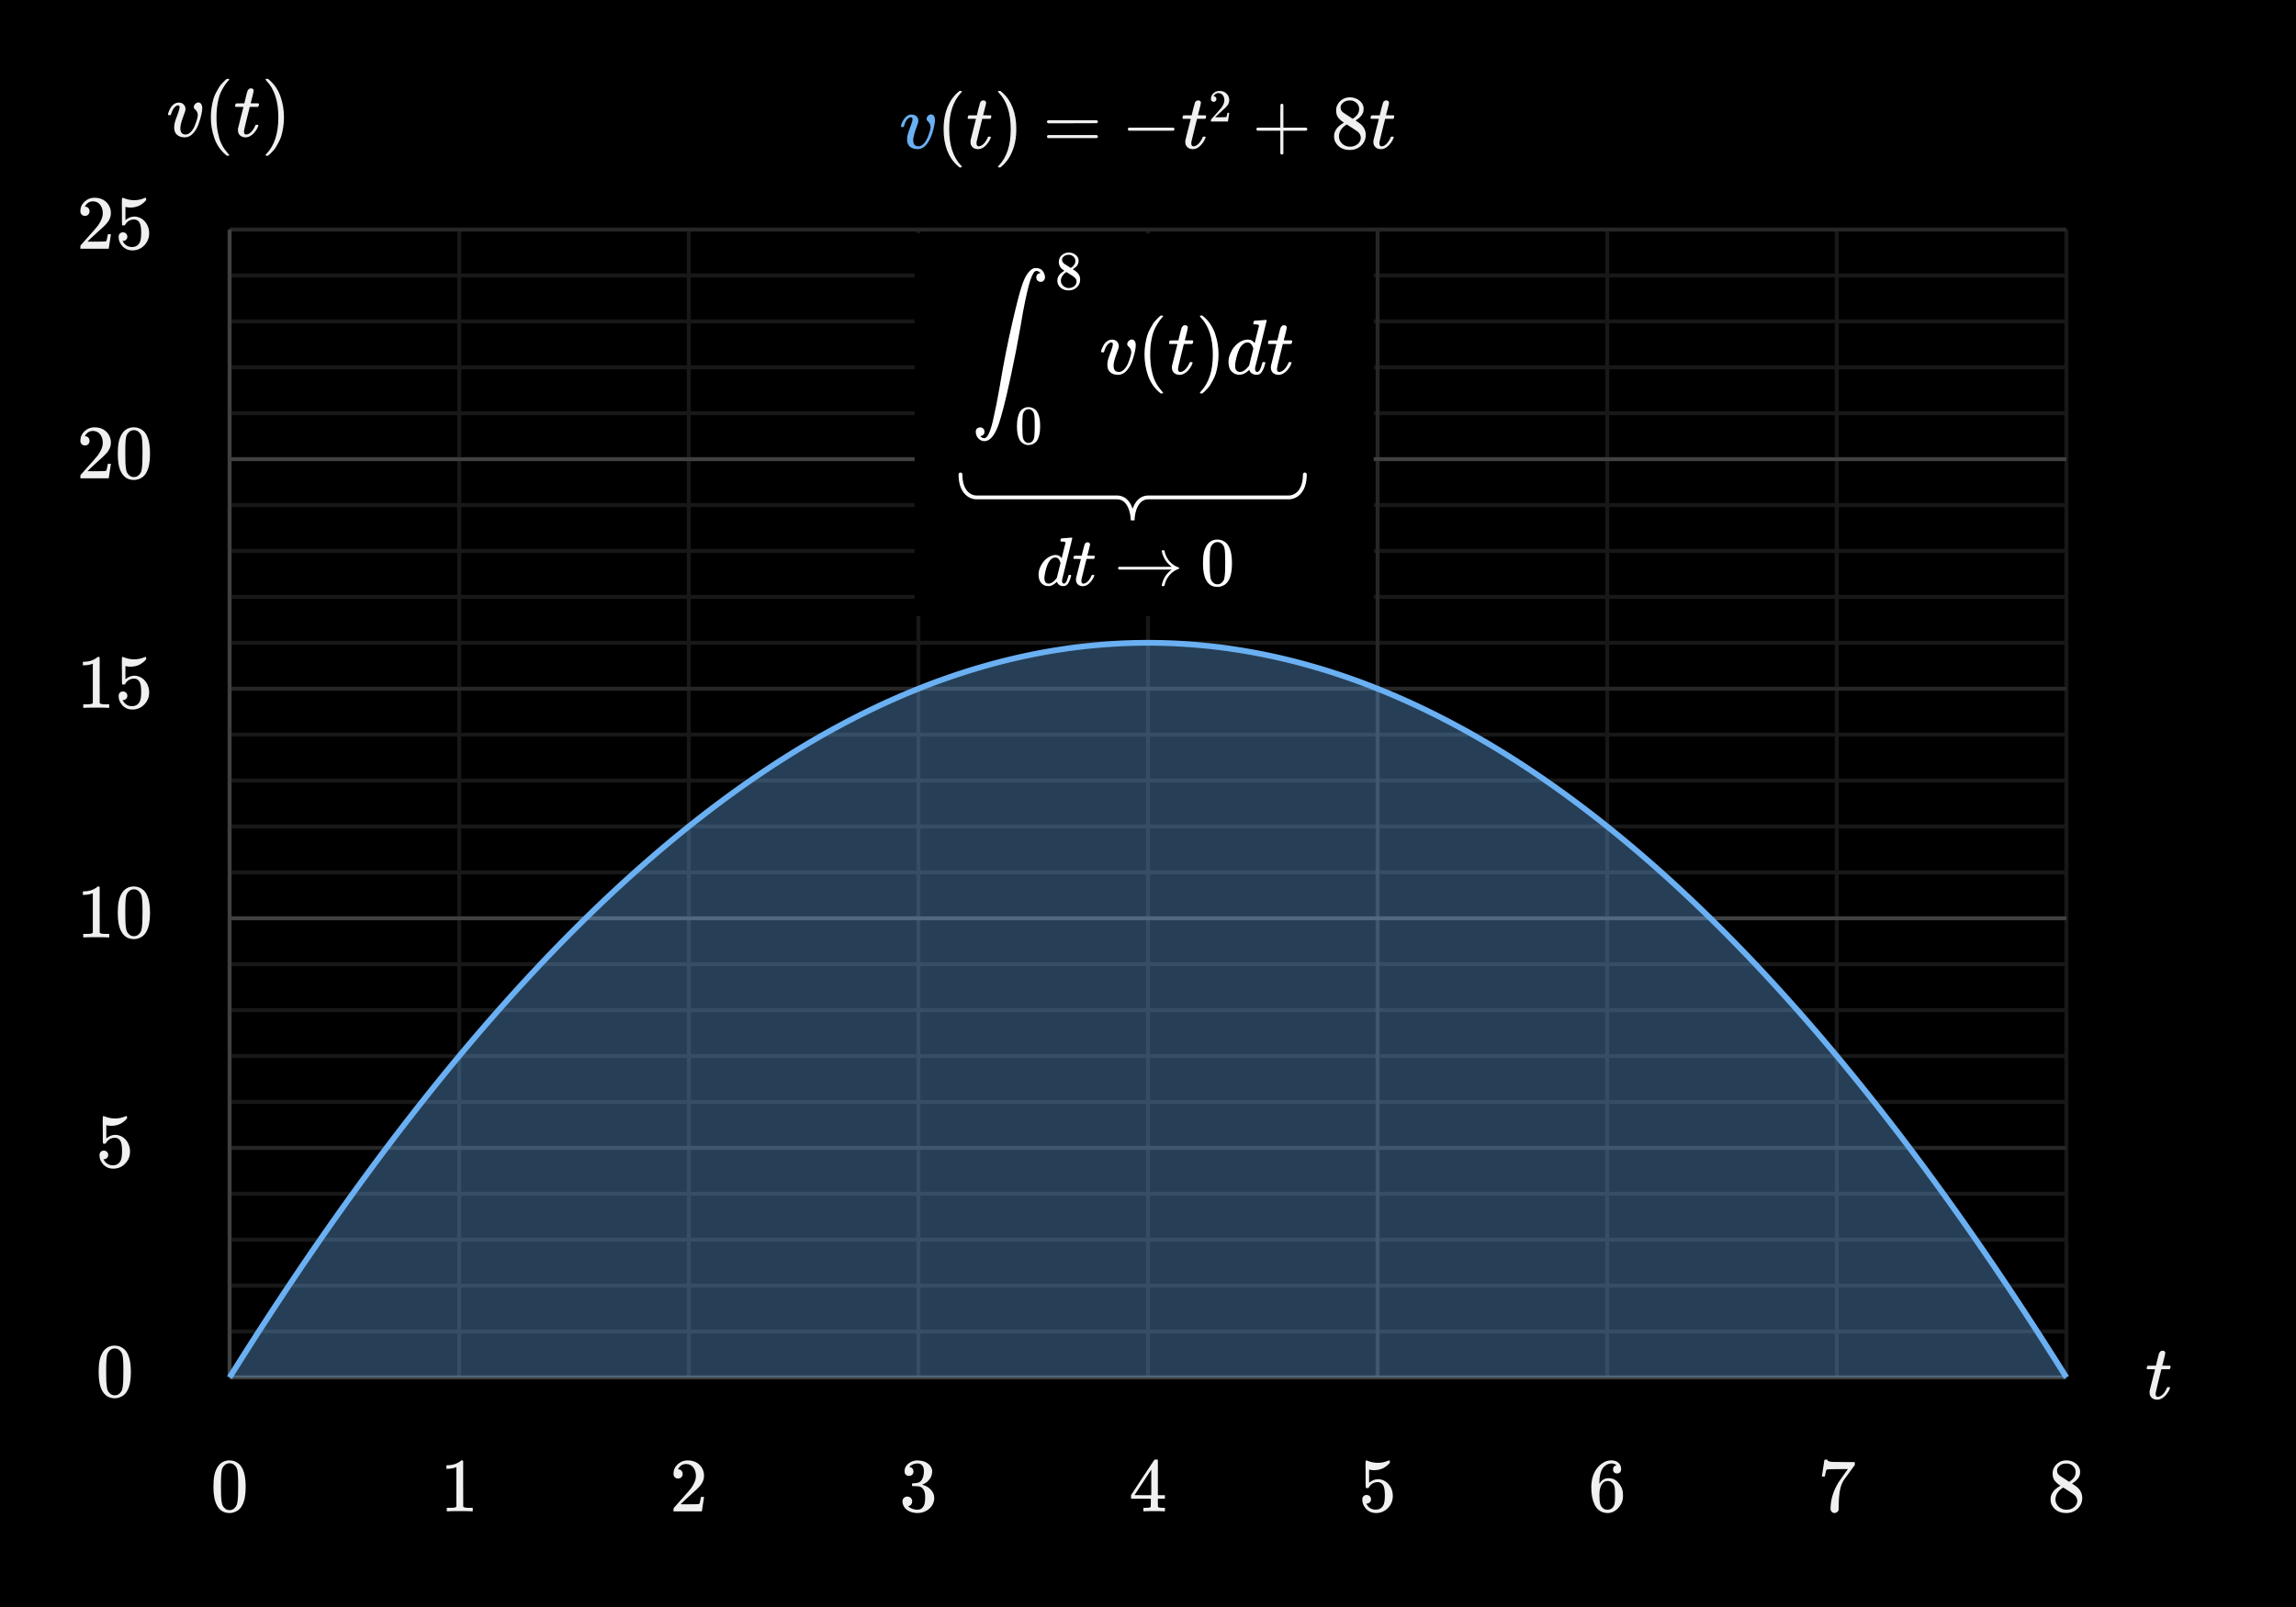 <svg width="600" height="420" viewBox="0 0 600 420" fill="none" xmlns="http://www.w3.org/2000/svg">
<rect x="0" y="0" width="600" height="420" fill="#808080" stroke="none"/>
<g clip-path="url(#clip0_902_5609)">
<path d="M600 0H0V420H600V0Z" fill="black"/>
<path d="M60 72H540" stroke="#181818"/>
<path d="M60 84H540" stroke="#181818"/>
<path d="M60 96H540" stroke="#181818"/>
<path d="M60 108H540" stroke="#181818"/>
<path d="M60 132H540" stroke="#181818"/>
<path d="M60 144H540" stroke="#181818"/>
<path d="M60 156H540" stroke="#181818"/>
<path d="M60 168H540" stroke="#181818"/>
<path d="M60 192H540" stroke="#181818"/>
<path d="M60 204H540" stroke="#181818"/>
<path d="M60 216H540" stroke="#181818"/>
<path d="M60 228H540" stroke="#181818"/>
<path d="M60 252H540" stroke="#181818"/>
<path d="M60 264H540" stroke="#181818"/>
<path d="M60 276H540" stroke="#181818"/>
<path d="M60 288H540" stroke="#181818"/>
<path d="M60 312H540" stroke="#181818"/>
<path d="M60 324H540" stroke="#181818"/>
<path d="M60 336H540" stroke="#181818"/>
<path d="M60 348H540" stroke="#181818"/>
<path d="M120 60V360" stroke="#181818"/>
<path d="M180 60V360" stroke="#181818"/>
<path d="M240 60V360" stroke="#181818"/>
<path d="M300 60V360" stroke="#181818"/>
<path d="M420 60V360" stroke="#181818"/>
<path d="M480 60V360" stroke="#181818"/>
<path d="M540 60V360" stroke="#181818"/>
<path d="M60 60H540" stroke="#262626"/>
<path d="M60 180H540" stroke="#262626"/>
<path d="M60 300H540" stroke="#262626"/>
<path d="M360 60V360" stroke="#262626"/>
<path d="M60 120H540" stroke="#404040"/>
<path d="M60 240H540" stroke="#404040"/>
<path d="M60 360H540" stroke="#404040"/>
<path d="M60 60V360" stroke="#404040"/>
<path d="M60 72H540" stroke="#181818"/>
<path d="M60 84H540" stroke="#181818"/>
<path d="M60 96H540" stroke="#181818"/>
<path d="M60 108H540" stroke="#181818"/>
<path d="M60 132H540" stroke="#181818"/>
<path d="M60 144H540" stroke="#181818"/>
<path d="M60 156H540" stroke="#181818"/>
<path d="M60 168H540" stroke="#181818"/>
<path d="M60 192H540" stroke="#181818"/>
<path d="M60 204H540" stroke="#181818"/>
<path d="M60 216H540" stroke="#181818"/>
<path d="M60 228H540" stroke="#181818"/>
<path d="M60 252H540" stroke="#181818"/>
<path d="M60 264H540" stroke="#181818"/>
<path d="M60 276H540" stroke="#181818"/>
<path d="M60 288H540" stroke="#181818"/>
<path d="M60 312H540" stroke="#181818"/>
<path d="M60 324H540" stroke="#181818"/>
<path d="M60 336H540" stroke="#181818"/>
<path d="M60 348H540" stroke="#181818"/>
<path d="M120 60V360" stroke="#181818"/>
<path d="M180 60V360" stroke="#181818"/>
<path d="M240 60V360" stroke="#181818"/>
<path d="M300 60V360" stroke="#181818"/>
<path d="M420 60V360" stroke="#181818"/>
<path d="M480 60V360" stroke="#181818"/>
<path d="M540 60V360" stroke="#181818"/>
<path d="M60 60H540" stroke="#262626"/>
<path d="M60 180H540" stroke="#262626"/>
<path d="M60 300H540" stroke="#262626"/>
<path d="M360 60V360" stroke="#262626"/>
<path d="M60 120H540" stroke="#404040"/>
<path d="M60 240H540" stroke="#404040"/>
<path d="M60 360H540" stroke="#404040"/>
<path d="M60 60V360" stroke="#404040"/>
<path d="M60 360L61 358.403L62 356.813L63 355.23L64 353.653L65 352.083L66 350.52L67 348.963L68 347.413L69 345.87L70 344.333L71 342.803L72 341.28L73 339.763L74 338.253L75 336.75L76 335.253L77 333.763L78 332.28L79 330.803L80 329.333L81 327.87L82 326.413L83 324.963L84 323.52L85 322.083L86 320.653L87 319.23L88 317.813L89 316.403L90 315L91 313.603L92 312.213L93 310.83L94 309.453L95 308.083L96 306.72L97 305.363L98 304.013L99 302.67L100 301.333L101 300.003L102 298.68L103 297.363L104 296.053L105 294.75L106 293.453L107 292.163L108 290.88L109 289.603L110 288.333L111 287.07L112 285.813L113 284.563L114 283.32L115 282.083L116 280.853L117 279.63L118 278.413L119 277.203L120 276L121 274.803L122 273.613L123 272.43L124 271.253L125 270.083L126 268.92L127 267.763L128 266.613L129 265.47L130 264.333L131 263.203L132 262.08L133 260.963L134 259.853L135 258.75L136 257.653L137 256.563L138 255.48L139 254.403L140 253.333L141 252.27L142 251.213L143 250.163L144 249.12L145 248.083L146 247.053L147 246.03L148 245.013L149 244.003L150 243L151 242.003L152 241.013L153 240.03L154 239.053L155 238.083L156 237.12L157 236.163L158 235.213L159 234.27L160 233.333L161 232.403L162 231.48L163 230.563L164 229.653L165 228.75L166 227.853L167 226.963L168 226.08L169 225.203L170 224.333L171 223.47L172 222.613L173 221.763L174 220.92L175 220.083L176 219.253L177 218.43L178 217.613L179 216.803L180 216L181 215.203L182 214.413L183 213.63L184 212.853L185 212.083L186 211.32L187 210.563L188 209.813L189 209.07L190 208.333L191 207.603L192 206.88L193 206.163L194 205.453L195 204.75L196 204.053L197 203.363L198 202.68L199 202.003L200 201.333L201 200.67L202 200.013L203 199.363L204 198.72L205 198.083L206 197.453L207 196.83L208 196.213L209 195.603L210 195L211 194.403L212 193.813L213 193.23L214 192.653L215 192.083L216 191.52L217 190.963L218 190.413L219 189.87L220 189.333L221 188.803L222 188.28L223 187.763L224 187.253L225 186.75L226 186.253L227 185.763L228 185.28L229 184.803L230 184.333L231 183.87L232 183.413L233 182.963L234 182.52L235 182.083L236 181.653L237 181.23L238 180.813L239 180.403L240 180L241 179.603L242 179.213L243 178.83L244 178.453L245 178.083L246 177.72L247 177.363L248 177.013L249 176.67L250 176.333L251 176.003L252 175.68L253 175.363L254 175.053L255 174.75L256 174.453L257 174.163L258 173.88L259 173.603L260 173.333L261 173.07L262 172.813L263 172.563L264 172.32L265 172.083L266 171.853L267 171.63L268 171.413L269 171.203L270 171L271 170.803L272 170.613L273 170.43L274 170.253L275 170.083L276 169.92L277 169.763L278 169.613L279 169.47L280 169.333L281 169.203L282 169.08L283 168.963L284 168.853L285 168.75L286 168.653L287 168.563L288 168.48L289 168.403L290 168.333L291 168.27L292 168.213L293 168.163L294 168.12L295 168.083L296 168.053L297 168.03L298 168.013L299 168.003L300 168L301 168.003L302 168.013L303 168.03L304 168.053L305 168.083L306 168.12L307 168.163L308 168.213L309 168.27L310 168.333L311 168.403L312 168.48L313 168.563L314 168.653L315 168.75L316 168.853L317 168.963L318 169.08L319 169.203L320 169.333L321 169.47L322 169.613L323 169.763L324 169.92L325 170.083L326 170.253L327 170.43L328 170.613L329 170.803L330 171L331 171.203L332 171.413L333 171.63L334 171.853L335 172.083L336 172.32L337 172.563L338 172.813L339 173.07L340 173.333L341 173.603L342 173.88L343 174.163L344 174.453L345 174.75L346 175.053L347 175.363L348 175.68L349 176.003L350 176.333L351 176.67L352 177.013L353 177.363L354 177.72L355 178.083L356 178.453L357 178.83L358 179.213L359 179.603L360 180L361 180.403L362 180.813L363 181.23L364 181.653L365 182.083L366 182.52L367 182.963L368 183.413L369 183.87L370 184.333L371 184.803L372 185.28L373 185.763L374 186.253L375 186.75L376 187.253L377 187.763L378 188.28L379 188.803L380 189.333L381 189.87L382 190.413L383 190.963L384 191.52L385 192.083L386 192.653L387 193.23L388 193.813L389 194.403L390 195L391 195.603L392 196.213L393 196.83L394 197.453L395 198.083L396 198.72L397 199.363L398 200.013L399 200.67L400 201.333L401 202.003L402 202.68L403 203.363L404 204.053L405 204.75L406 205.453L407 206.163L408 206.88L409 207.603L410 208.333L411 209.07L412 209.813L413 210.563L414 211.32L415 212.083L416 212.853L417 213.63L418 214.413L419 215.203L420 216L421 216.803L422 217.613L423 218.43L424 219.253L425 220.083L426 220.92L427 221.763L428 222.613L429 223.47L430 224.333L431 225.203L432 226.08L433 226.963L434 227.853L435 228.75L436 229.653L437 230.563L438 231.48L439 232.403L440 233.333L441 234.27L442 235.213L443 236.163L444 237.12L445 238.083L446 239.053L447 240.03L448 241.013L449 242.003L450 243L451 244.003L452 245.013L453 246.03L454 247.053L455 248.083L456 249.12L457 250.163L458 251.213L459 252.27L460 253.333L461 254.403L462 255.48L463 256.563L464 257.653L465 258.75L466 259.853L467 260.963L468 262.08L469 263.203L470 264.333L471 265.47L472 266.613L473 267.763L474 268.92L475 270.083L476 271.253L477 272.43L478 273.613L479 274.803L480 276L481 277.203L482 278.413L483 279.63L484 280.853L485 282.083L486 283.32L487 284.563L488 285.813L489 287.07L490 288.333L491 289.603L492 290.88L493 292.163L494 293.453L495 294.75L496 296.053L497 297.363L498 298.68L499 300.003L500 301.333L501 302.67L502 304.013L503 305.363L504 306.72L505 308.083L506 309.453L507 310.83L508 312.213L509 313.603L510 315L511 316.403L512 317.813L513 319.23L514 320.653L515 322.083L516 323.52L517 324.963L518 326.413L519 327.87L520 329.333L521 330.803L522 332.28L523 333.763L524 335.253L525 336.75L526 338.253L527 339.763L528 341.28L529 342.803L530 344.333L531 345.87L532 347.413L533 348.963L534 350.52L535 352.083L536 353.653L537 355.23L538 356.813L539 358.403L540 360" fill="#6AB0F3" fill-opacity="0.2"/>
<path d="M60 360L61 358.403L62 356.813L63 355.23L64 353.653L65 352.083L66 350.52L67 348.963L68 347.413L69 345.87L70 344.333L71 342.803L72 341.28L73 339.763L74 338.253L75 336.75L76 335.253L77 333.763L78 332.28L79 330.803L80 329.333L81 327.87L82 326.413L83 324.963L84 323.52L85 322.083L86 320.653L87 319.23L88 317.813L89 316.403L90 315L91 313.603L92 312.213L93 310.83L94 309.453L95 308.083L96 306.72L97 305.363L98 304.013L99 302.67L100 301.333L101 300.003L102 298.68L103 297.363L104 296.053L105 294.75L106 293.453L107 292.163L108 290.88L109 289.603L110 288.333L111 287.07L112 285.813L113 284.563L114 283.32L115 282.083L116 280.853L117 279.63L118 278.413L119 277.203L120 276L121 274.803L122 273.613L123 272.43L124 271.253L125 270.083L126 268.92L127 267.763L128 266.613L129 265.47L130 264.333L131 263.203L132 262.08L133 260.963L134 259.853L135 258.75L136 257.653L137 256.563L138 255.48L139 254.403L140 253.333L141 252.27L142 251.213L143 250.163L144 249.12L145 248.083L146 247.053L147 246.03L148 245.013L149 244.003L150 243L151 242.003L152 241.013L153 240.03L154 239.053L155 238.083L156 237.12L157 236.163L158 235.213L159 234.27L160 233.333L161 232.403L162 231.48L163 230.563L164 229.653L165 228.75L166 227.853L167 226.963L168 226.08L169 225.203L170 224.333L171 223.47L172 222.613L173 221.763L174 220.92L175 220.083L176 219.253L177 218.43L178 217.613L179 216.803L180 216L181 215.203L182 214.413L183 213.63L184 212.853L185 212.083L186 211.32L187 210.563L188 209.813L189 209.07L190 208.333L191 207.603L192 206.88L193 206.163L194 205.453L195 204.75L196 204.053L197 203.363L198 202.68L199 202.003L200 201.333L201 200.67L202 200.013L203 199.363L204 198.72L205 198.083L206 197.453L207 196.83L208 196.213L209 195.603L210 195L211 194.403L212 193.813L213 193.23L214 192.653L215 192.083L216 191.52L217 190.963L218 190.413L219 189.87L220 189.333L221 188.803L222 188.28L223 187.763L224 187.253L225 186.75L226 186.253L227 185.763L228 185.28L229 184.803L230 184.333L231 183.87L232 183.413L233 182.963L234 182.52L235 182.083L236 181.653L237 181.23L238 180.813L239 180.403L240 180L241 179.603L242 179.213L243 178.83L244 178.453L245 178.083L246 177.72L247 177.363L248 177.013L249 176.67L250 176.333L251 176.003L252 175.68L253 175.363L254 175.053L255 174.75L256 174.453L257 174.163L258 173.88L259 173.603L260 173.333L261 173.07L262 172.813L263 172.563L264 172.32L265 172.083L266 171.853L267 171.63L268 171.413L269 171.203L270 171L271 170.803L272 170.613L273 170.43L274 170.253L275 170.083L276 169.92L277 169.763L278 169.613L279 169.47L280 169.333L281 169.203L282 169.08L283 168.963L284 168.853L285 168.75L286 168.653L287 168.563L288 168.48L289 168.403L290 168.333L291 168.27L292 168.213L293 168.163L294 168.12L295 168.083L296 168.053L297 168.03L298 168.013L299 168.003L300 168L301 168.003L302 168.013L303 168.03L304 168.053L305 168.083L306 168.12L307 168.163L308 168.213L309 168.27L310 168.333L311 168.403L312 168.48L313 168.563L314 168.653L315 168.75L316 168.853L317 168.963L318 169.08L319 169.203L320 169.333L321 169.47L322 169.613L323 169.763L324 169.92L325 170.083L326 170.253L327 170.43L328 170.613L329 170.803L330 171L331 171.203L332 171.413L333 171.63L334 171.853L335 172.083L336 172.32L337 172.563L338 172.813L339 173.07L340 173.333L341 173.603L342 173.88L343 174.163L344 174.453L345 174.75L346 175.053L347 175.363L348 175.68L349 176.003L350 176.333L351 176.67L352 177.013L353 177.363L354 177.72L355 178.083L356 178.453L357 178.83L358 179.213L359 179.603L360 180L361 180.403L362 180.813L363 181.23L364 181.653L365 182.083L366 182.52L367 182.963L368 183.413L369 183.87L370 184.333L371 184.803L372 185.28L373 185.763L374 186.253L375 186.75L376 187.253L377 187.763L378 188.28L379 188.803L380 189.333L381 189.87L382 190.413L383 190.963L384 191.52L385 192.083L386 192.653L387 193.23L388 193.813L389 194.403L390 195L391 195.603L392 196.213L393 196.83L394 197.453L395 198.083L396 198.72L397 199.363L398 200.013L399 200.67L400 201.333L401 202.003L402 202.68L403 203.363L404 204.053L405 204.75L406 205.453L407 206.163L408 206.88L409 207.603L410 208.333L411 209.07L412 209.813L413 210.563L414 211.32L415 212.083L416 212.853L417 213.63L418 214.413L419 215.203L420 216L421 216.803L422 217.613L423 218.43L424 219.253L425 220.083L426 220.92L427 221.763L428 222.613L429 223.47L430 224.333L431 225.203L432 226.08L433 226.963L434 227.853L435 228.75L436 229.653L437 230.563L438 231.48L439 232.403L440 233.333L441 234.27L442 235.213L443 236.163L444 237.12L445 238.083L446 239.053L447 240.03L448 241.013L449 242.003L450 243L451 244.003L452 245.013L453 246.03L454 247.053L455 248.083L456 249.12L457 250.163L458 251.213L459 252.27L460 253.333L461 254.403L462 255.48L463 256.563L464 257.653L465 258.75L466 259.853L467 260.963L468 262.08L469 263.203L470 264.333L471 265.47L472 266.613L473 267.763L474 268.92L475 270.083L476 271.253L477 272.43L478 273.613L479 274.803L480 276L481 277.203L482 278.413L483 279.63L484 280.853L485 282.083L486 283.32L487 284.563L488 285.813L489 287.07L490 288.333L491 289.603L492 290.88L493 292.163L494 293.453L495 294.75L496 296.053L497 297.363L498 298.68L499 300.003L500 301.333L501 302.67L502 304.013L503 305.363L504 306.72L505 308.083L506 309.453L507 310.83L508 312.213L509 313.603L510 315L511 316.403L512 317.813L513 319.23L514 320.653L515 322.083L516 323.52L517 324.963L518 326.413L519 327.87L520 329.333L521 330.803L522 332.28L523 333.763L524 335.253L525 336.75L526 338.253L527 339.763L528 341.28L529 342.803L530 344.333L531 345.87L532 347.413L533 348.963L534 350.52L535 352.083L536 353.653L537 355.23L538 356.813L539 358.403L540 360" stroke="#6AB0F3" stroke-width="1.5"/>
<path d="M60 360L61 358.403L62 356.813L63 355.23L64 353.653L65 352.083L66 350.52L67 348.963L68 347.413L69 345.87L70 344.333L71 342.803L72 341.28L73 339.763L74 338.253L75 336.75L76 335.253L77 333.763L78 332.28L79 330.803L80 329.333L81 327.87L82 326.413L83 324.963L84 323.52L85 322.083L86 320.653L87 319.23L88 317.813L89 316.403L90 315L91 313.603L92 312.213L93 310.83L94 309.453L95 308.083L96 306.72L97 305.363L98 304.013L99 302.67L100 301.333L101 300.003L102 298.68L103 297.363L104 296.053L105 294.75L106 293.453L107 292.163L108 290.88L109 289.603L110 288.333L111 287.07L112 285.813L113 284.563L114 283.32L115 282.083L116 280.853L117 279.63L118 278.413L119 277.203L120 276L121 274.803L122 273.613L123 272.43L124 271.253L125 270.083L126 268.92L127 267.763L128 266.613L129 265.47L130 264.333L131 263.203L132 262.08L133 260.963L134 259.853L135 258.75L136 257.653L137 256.563L138 255.48L139 254.403L140 253.333L141 252.27L142 251.213L143 250.163L144 249.12L145 248.083L146 247.053L147 246.03L148 245.013L149 244.003L150 243L151 242.003L152 241.013L153 240.03L154 239.053L155 238.083L156 237.12L157 236.163L158 235.213L159 234.27L160 233.333L161 232.403L162 231.48L163 230.563L164 229.653L165 228.75L166 227.853L167 226.963L168 226.08L169 225.203L170 224.333L171 223.47L172 222.613L173 221.763L174 220.92L175 220.083L176 219.253L177 218.43L178 217.613L179 216.803L180 216L181 215.203L182 214.413L183 213.63L184 212.853L185 212.083L186 211.32L187 210.563L188 209.813L189 209.07L190 208.333L191 207.603L192 206.88L193 206.163L194 205.453L195 204.75L196 204.053L197 203.363L198 202.68L199 202.003L200 201.333L201 200.67L202 200.013L203 199.363L204 198.72L205 198.083L206 197.453L207 196.83L208 196.213L209 195.603L210 195L211 194.403L212 193.813L213 193.23L214 192.653L215 192.083L216 191.52L217 190.963L218 190.413L219 189.87L220 189.333L221 188.803L222 188.28L223 187.763L224 187.253L225 186.75L226 186.253L227 185.763L228 185.28L229 184.803L230 184.333L231 183.87L232 183.413L233 182.963L234 182.52L235 182.083L236 181.653L237 181.23L238 180.813L239 180.403L240 180L241 179.603L242 179.213L243 178.83L244 178.453L245 178.083L246 177.72L247 177.363L248 177.013L249 176.67L250 176.333L251 176.003L252 175.68L253 175.363L254 175.053L255 174.75L256 174.453L257 174.163L258 173.88L259 173.603L260 173.333L261 173.07L262 172.813L263 172.563L264 172.32L265 172.083L266 171.853L267 171.63L268 171.413L269 171.203L270 171L271 170.803L272 170.613L273 170.43L274 170.253L275 170.083L276 169.92L277 169.763L278 169.613L279 169.47L280 169.333L281 169.203L282 169.08L283 168.963L284 168.853L285 168.75L286 168.653L287 168.563L288 168.48L289 168.403L290 168.333L291 168.27L292 168.213L293 168.163L294 168.12L295 168.083L296 168.053L297 168.03L298 168.013L299 168.003L300 168L301 168.003L302 168.013L303 168.03L304 168.053L305 168.083L306 168.12L307 168.163L308 168.213L309 168.27L310 168.333L311 168.403L312 168.48L313 168.563L314 168.653L315 168.75L316 168.853L317 168.963L318 169.08L319 169.203L320 169.333L321 169.47L322 169.613L323 169.763L324 169.92L325 170.083L326 170.253L327 170.43L328 170.613L329 170.803L330 171L331 171.203L332 171.413L333 171.63L334 171.853L335 172.083L336 172.32L337 172.563L338 172.813L339 173.07L340 173.333L341 173.603L342 173.88L343 174.163L344 174.453L345 174.75L346 175.053L347 175.363L348 175.68L349 176.003L350 176.333L351 176.67L352 177.013L353 177.363L354 177.72L355 178.083L356 178.453L357 178.83L358 179.213L359 179.603L360 180L361 180.403L362 180.813L363 181.23L364 181.653L365 182.083L366 182.52L367 182.963L368 183.413L369 183.87L370 184.333L371 184.803L372 185.28L373 185.763L374 186.253L375 186.75L376 187.253L377 187.763L378 188.28L379 188.803L380 189.333L381 189.87L382 190.413L383 190.963L384 191.52L385 192.083L386 192.653L387 193.23L388 193.813L389 194.403L390 195L391 195.603L392 196.213L393 196.83L394 197.453L395 198.083L396 198.72L397 199.363L398 200.013L399 200.67L400 201.333L401 202.003L402 202.68L403 203.363L404 204.053L405 204.75L406 205.453L407 206.163L408 206.88L409 207.603L410 208.333L411 209.07L412 209.813L413 210.563L414 211.32L415 212.083L416 212.853L417 213.63L418 214.413L419 215.203L420 216L421 216.803L422 217.613L423 218.43L424 219.253L425 220.083L426 220.92L427 221.763L428 222.613L429 223.47L430 224.333L431 225.203L432 226.08L433 226.963L434 227.853L435 228.75L436 229.653L437 230.563L438 231.48L439 232.403L440 233.333L441 234.27L442 235.213L443 236.163L444 237.12L445 238.083L446 239.053L447 240.03L448 241.013L449 242.003L450 243L451 244.003L452 245.013L453 246.03L454 247.053L455 248.083L456 249.12L457 250.163L458 251.213L459 252.27L460 253.333L461 254.403L462 255.48L463 256.563L464 257.653L465 258.75L466 259.853L467 260.963L468 262.08L469 263.203L470 264.333L471 265.47L472 266.613L473 267.763L474 268.92L475 270.083L476 271.253L477 272.43L478 273.613L479 274.803L480 276L481 277.203L482 278.413L483 279.63L484 280.853L485 282.083L486 283.32L487 284.563L488 285.813L489 287.07L490 288.333L491 289.603L492 290.88L493 292.163L494 293.453L495 294.75L496 296.053L497 297.363L498 298.68L499 300.003L500 301.333L501 302.67L502 304.013L503 305.363L504 306.72L505 308.083L506 309.453L507 310.83L508 312.213L509 313.603L510 315L511 316.403L512 317.813L513 319.23L514 320.653L515 322.083L516 323.52L517 324.963L518 326.413L519 327.87L520 329.333L521 330.803L522 332.28L523 333.763L524 335.253L525 336.75L526 338.253L527 339.763L528 341.28L529 342.803L530 344.333L531 345.87L532 347.413L533 348.963L534 350.52L535 352.083L536 353.653L537 355.23L538 356.813L539 358.403L540 360H60Z" fill="#6AB0F3" fill-opacity="0.2"/>
<path d="M56.92 383.3C57.667 382.22 58.687 381.68 59.98 381.68C60.953 381.68 61.807 382.014 62.54 382.68C62.9 383.028 63.207 383.481 63.46 384.04C63.953 385.146 64.2 386.667 64.2 388.6C64.2 390.667 63.913 392.247 63.34 393.34C62.967 394.113 62.42 394.674 61.7 395.02C61.14 395.3 60.573 395.441 60 395.441C58.467 395.441 57.347 394.741 56.64 393.34C56.066 392.247 55.78 390.667 55.78 388.6C55.78 387.361 55.863 386.337 56.03 385.531C56.197 384.724 56.493 383.981 56.92 383.301V383.3ZM61.42 383.06C61.033 382.634 60.56 382.42 60 382.42C59.44 382.42 58.96 382.634 58.56 383.06C58.267 383.368 58.066 383.741 57.96 384.18C57.853 384.62 57.787 385.38 57.76 386.46C57.76 386.54 57.757 386.8 57.75 387.24C57.743 387.679 57.74 388.047 57.74 388.34C57.74 389.62 57.753 390.514 57.78 391.02C57.833 391.954 57.913 392.624 58.02 393.031C58.126 393.437 58.327 393.788 58.62 394.081C58.98 394.481 59.44 394.681 60 394.681C60.546 394.681 61 394.482 61.36 394.081C61.653 393.788 61.853 393.437 61.96 393.031C62.066 392.624 62.147 391.954 62.2 391.02C62.226 390.514 62.24 389.621 62.24 388.34C62.24 388.047 62.236 387.68 62.23 387.24C62.223 386.8 62.22 386.54 62.22 386.46C62.193 385.38 62.126 384.62 62.02 384.18C61.913 383.741 61.713 383.368 61.42 383.06Z" fill="#F0F0F0"/>
<path d="M123.32 395C123.093 394.96 122.033 394.94 120.14 394.94C118.273 394.94 117.226 394.96 117 395H116.76V394.08H117.28C118.053 394.08 118.553 394.059 118.78 394.019C118.887 394.006 119.047 393.926 119.26 393.78V383.44C119.233 383.44 119.18 383.46 119.1 383.5C118.486 383.74 117.8 383.867 117.04 383.88H116.66V382.96H117.04C118.16 382.92 119.093 382.667 119.84 382.2C120.08 382.066 120.287 381.913 120.46 381.74C120.486 381.7 120.566 381.679 120.7 381.679C120.833 381.679 120.947 381.719 121.04 381.799V387.779L121.06 393.779C121.26 393.979 121.693 394.079 122.36 394.079H123.54V394.999H123.32V395Z" fill="#F0F0F0"/>
<path d="M177.2 386.42C176.826 386.42 176.533 386.3 176.32 386.06C176.107 385.821 176 385.528 176 385.18C176 384.22 176.363 383.397 177.09 382.71C177.817 382.023 178.687 381.68 179.7 381.68C180.846 381.68 181.796 381.991 182.55 382.611C183.304 383.231 183.767 384.041 183.94 385.041C183.967 385.281 183.98 385.501 183.98 385.701C183.98 386.474 183.747 387.201 183.28 387.881C182.907 388.442 182.154 389.208 181.02 390.181C180.54 390.595 179.873 391.208 179.02 392.021L177.84 393.141L179.36 393.162C181.453 393.162 182.567 393.129 182.7 393.061C182.753 393.048 182.82 392.909 182.9 392.641C182.953 392.495 183.046 392.041 183.18 391.282V391.221H183.98V391.282L183.42 394.942V395.002H176V394.622C176 394.355 176.013 394.202 176.04 394.162C176.053 394.136 176.613 393.502 177.72 392.262C179.173 390.649 180.106 389.582 180.52 389.062C181.413 387.849 181.86 386.736 181.86 385.722C181.86 384.842 181.63 384.106 181.17 383.512C180.71 382.919 180.066 382.622 179.24 382.622C178.467 382.622 177.84 382.969 177.36 383.662C177.333 383.716 177.293 383.789 177.24 383.882C177.2 383.949 177.18 383.989 177.18 384.002C177.18 384.016 177.213 384.022 177.28 384.022C177.613 384.022 177.884 384.142 178.09 384.382C178.296 384.622 178.4 384.903 178.4 385.222C178.4 385.556 178.29 385.839 178.07 386.073C177.85 386.306 177.56 386.423 177.2 386.423V386.42Z" fill="#F0F0F0"/>
<path d="M237.54 385.74C237.18 385.74 236.896 385.627 236.69 385.4C236.483 385.173 236.38 384.879 236.38 384.519C236.38 383.759 236.68 383.123 237.28 382.61C237.88 382.096 238.573 381.793 239.36 381.7H239.66C240.5 381.7 241.24 381.846 241.88 382.139C242.76 382.579 243.313 383.206 243.54 384.019C243.58 384.153 243.6 384.332 243.6 384.559C243.6 385.346 243.356 386.049 242.87 386.669C242.383 387.289 241.773 387.732 241.04 387.999C240.973 388.026 240.973 388.046 241.04 388.059C241.066 388.073 241.133 388.093 241.24 388.12C242.053 388.347 242.74 388.769 243.3 389.39C243.86 390.01 244.14 390.714 244.14 391.5C244.14 392.193 243.963 392.827 243.61 393.4C243.256 393.973 242.807 394.42 242.26 394.74C241.513 395.207 240.68 395.44 239.76 395.44C238.88 395.44 238.1 395.252 237.42 394.879C236.74 394.506 236.28 394.006 236.04 393.379C235.907 393.099 235.84 392.773 235.84 392.4C235.84 392.027 235.963 391.723 236.21 391.49C236.457 391.257 236.753 391.139 237.1 391.139C237.473 391.139 237.78 391.259 238.02 391.499C238.26 391.739 238.38 392.039 238.38 392.399C238.38 392.706 238.293 392.972 238.12 393.199C237.947 393.426 237.713 393.572 237.42 393.638L237.28 393.678C238 394.279 238.827 394.578 239.76 394.578C240.493 394.578 241.047 394.224 241.42 393.517C241.647 393.078 241.76 392.405 241.76 391.497V391.097C241.76 389.83 241.333 388.985 240.48 388.557C240.28 388.478 239.873 388.431 239.26 388.417L238.42 388.397L238.36 388.357C238.333 388.317 238.32 388.211 238.32 388.037C238.32 387.877 238.34 387.777 238.38 387.737C238.42 387.697 238.453 387.676 238.48 387.676C238.853 387.676 239.24 387.643 239.64 387.576C240.226 387.496 240.673 387.166 240.98 386.586C241.287 386.006 241.44 385.31 241.44 384.496C241.44 383.63 241.207 383.05 240.74 382.756C240.46 382.569 240.146 382.477 239.8 382.477C239.133 382.477 238.547 382.657 238.04 383.016C237.986 383.043 237.927 383.086 237.86 383.147C237.793 383.207 237.74 383.263 237.7 383.317L237.64 383.397C237.68 383.41 237.726 383.423 237.78 383.437C238.047 383.463 238.27 383.59 238.45 383.817C238.63 384.044 238.72 384.303 238.72 384.596C238.72 384.916 238.61 385.187 238.39 385.407C238.17 385.627 237.887 385.737 237.54 385.737V385.74Z" fill="#F0F0F0"/>
<path d="M304.24 395C304.052 394.96 303.193 394.94 301.66 394.94C300.06 394.94 299.166 394.96 298.98 395H298.8V394.08H299.42C299.993 394.066 300.347 394.033 300.481 393.98C300.586 393.953 300.667 393.886 300.721 393.78C300.733 393.754 300.741 393.393 300.741 392.7V391.7H295.561V390.78L298.581 386.16C300.621 383.066 301.654 381.514 301.681 381.5C301.708 381.474 301.848 381.46 302.101 381.46H302.461L302.581 381.58V390.78H304.421V391.7H302.581V392.72C302.581 393.267 302.584 393.587 302.591 393.68C302.598 393.774 302.634 393.854 302.701 393.92C302.807 394.014 303.187 394.066 303.841 394.08H304.421V395H304.241H304.24ZM300.859 390.78V384.099L296.48 390.759L298.66 390.78H300.859Z" fill="#F0F0F0"/>
<path d="M357.141 390.72C357.46 390.72 357.731 390.83 357.951 391.05C358.171 391.27 358.28 391.547 358.28 391.88C358.28 392.187 358.167 392.447 357.94 392.66C357.713 392.873 357.461 392.98 357.18 392.98H357.04L357.1 393.08C357.3 393.507 357.607 393.86 358.02 394.14C358.434 394.42 358.92 394.56 359.481 394.56C360.427 394.56 361.107 394.161 361.52 393.361C361.774 392.868 361.901 392.014 361.901 390.8C361.901 389.427 361.721 388.5 361.36 388.02C361.014 387.581 360.587 387.361 360.081 387.361C359.041 387.361 358.254 387.814 357.722 388.72C357.667 388.814 357.618 388.87 357.572 388.89C357.525 388.911 357.428 388.92 357.281 388.92C357.054 388.92 356.928 388.88 356.902 388.8C356.875 388.747 356.861 387.58 356.861 385.3C356.861 384.901 356.858 384.427 356.851 383.88C356.845 383.333 356.841 382.987 356.841 382.84C356.841 382.094 356.881 381.72 356.961 381.72C356.987 381.694 357.015 381.68 357.041 381.68L357.401 381.8C358.267 382.147 359.154 382.321 360.061 382.321C361.006 382.321 361.914 382.134 362.78 381.76C362.887 381.707 362.973 381.68 363.041 381.68C363.147 381.68 363.201 381.8 363.201 382.04V382.3C362.121 383.594 360.754 384.24 359.1 384.24C358.687 384.24 358.313 384.2 357.981 384.12L357.78 384.08V387.519C358.541 386.907 359.321 386.599 360.121 386.599C360.374 386.599 360.647 386.633 360.94 386.7C361.834 386.927 362.563 387.433 363.13 388.22C363.697 389.007 363.981 389.927 363.981 390.981C363.981 392.194 363.557 393.241 362.71 394.121C361.863 395.001 360.82 395.441 359.58 395.441C358.74 395.441 358.026 395.208 357.439 394.741C357.186 394.581 356.966 394.361 356.779 394.081C356.259 393.454 356 392.734 356 391.921C356 391.548 356.106 391.255 356.32 391.041C356.534 390.827 356.806 390.721 357.14 390.721L357.141 390.72Z" fill="#F0F0F0"/>
<path d="M422.46 382.98C422.166 382.686 421.753 382.519 421.221 382.48C420.287 382.48 419.506 382.879 418.88 383.679C418.253 384.546 417.94 385.893 417.94 387.719L417.961 387.799L418.121 387.539C418.667 386.739 419.407 386.339 420.341 386.339C420.954 386.339 421.494 386.466 421.961 386.719C422.468 387.013 422.921 387.452 423.321 388.039C423.721 388.626 423.973 389.259 424.081 389.939C424.107 390.098 424.121 390.385 424.121 390.798V391.158C424.121 391.465 424.087 391.752 424.02 392.017C423.86 392.804 423.448 393.544 422.78 394.238C422.208 394.838 421.567 395.211 420.86 395.358C420.647 395.411 420.381 395.438 420.061 395.438C419.807 395.438 419.581 395.417 419.38 395.377C418.153 395.137 417.256 394.414 416.69 393.207C416.124 392.001 415.84 390.511 415.84 388.737C415.84 387.297 416.094 386.037 416.6 384.957C417.107 383.877 417.813 383.037 418.721 382.437C419.44 381.93 420.221 381.676 421.061 381.676C421.833 381.676 422.457 381.883 422.93 382.296C423.404 382.71 423.641 383.276 423.641 383.996C423.641 384.329 423.543 384.596 423.35 384.796C423.157 384.996 422.901 385.096 422.58 385.096C422.259 385.096 422.003 385.003 421.81 384.817C421.617 384.63 421.519 384.37 421.519 384.037C421.519 383.437 421.832 383.084 422.459 382.977L422.46 382.98ZM421.58 387.78C421.207 387.3 420.726 387.059 420.141 387.059C419.647 387.059 419.246 387.213 418.94 387.519C418.288 388.173 417.961 389.226 417.961 390.679C417.961 391.867 418.041 392.686 418.201 393.139C418.334 393.539 418.561 393.879 418.881 394.16C419.201 394.44 419.581 394.58 420.021 394.58C420.702 394.58 421.222 394.327 421.582 393.82C421.781 393.54 421.908 393.207 421.962 392.82C422.016 392.433 422.042 391.873 422.042 391.139V390.499C422.042 389.739 422.016 389.166 421.962 388.779C421.908 388.392 421.781 388.058 421.582 387.779L421.58 387.78Z" fill="#F0F0F0"/>
<path d="M476.1 385.84C476.114 385.814 476.227 385.087 476.44 383.66L476.76 381.519C476.76 381.493 476.893 381.48 477.16 381.48H477.56V381.559C477.56 381.693 477.66 381.806 477.859 381.9C478.06 381.993 478.41 382.053 478.91 382.08C479.41 382.107 480.533 382.12 482.279 382.12H484.7V382.9L483.34 384.759C483.141 385.039 482.913 385.349 482.66 385.69C482.406 386.03 482.213 386.293 482.08 386.48C481.947 386.667 481.867 386.78 481.84 386.82C481.147 387.9 480.733 389.346 480.6 391.16C480.547 391.707 480.514 392.453 480.5 393.4C480.5 393.587 480.496 393.777 480.49 393.969C480.482 394.162 480.48 394.32 480.48 394.44V394.62C480.426 394.847 480.296 395.04 480.089 395.2C479.882 395.36 479.659 395.44 479.419 395.44C479.099 395.44 478.843 395.33 478.649 395.11C478.456 394.889 478.358 394.587 478.358 394.2C478.358 394 478.385 393.62 478.438 393.059C478.639 391.259 479.258 389.453 480.298 387.639C480.565 387.213 481.125 386.407 481.979 385.219L482.899 383.959H481.039C478.72 383.959 477.499 383.999 477.379 384.079C477.325 384.105 477.252 384.253 477.159 384.518C477.079 384.786 477.013 385.098 476.959 385.458C476.933 385.685 476.912 385.812 476.899 385.838V385.899H476.098V385.838L476.1 385.84Z" fill="#F0F0F0"/>
<path d="M538.439 388.3C537.787 387.873 537.283 387.427 536.929 386.96C536.575 386.493 536.4 385.88 536.4 385.12C536.4 384.547 536.505 384.066 536.72 383.68C537.013 383.08 537.443 382.597 538.009 382.231C538.575 381.864 539.226 381.68 539.959 381.68C540.866 381.68 541.652 381.917 542.319 382.39C542.985 382.864 543.399 383.474 543.559 384.22C543.572 384.3 543.579 384.46 543.579 384.7C543.579 384.993 543.565 385.193 543.539 385.3C543.339 386.18 542.731 386.941 541.72 387.58C541.693 387.594 541.656 387.613 541.609 387.64C541.562 387.667 541.533 387.694 541.519 387.72L541.48 387.741C542.226 388.248 542.613 388.514 542.64 388.541C543.64 389.341 544.14 390.334 544.14 391.52C544.14 392.6 543.743 393.524 542.95 394.291C542.156 395.058 541.166 395.441 539.98 395.441C538.339 395.441 537.132 394.84 536.359 393.64C536.026 393.161 535.859 392.58 535.859 391.901C535.859 391.594 535.873 391.387 535.9 391.281C536.099 390.267 536.74 389.401 537.82 388.68C537.9 388.627 538.019 388.554 538.179 388.46C538.339 388.367 538.426 388.314 538.439 388.3ZM537.14 391.861C537.14 392.647 537.426 393.298 537.999 393.81C538.572 394.324 539.239 394.581 539.999 394.581C540.546 394.581 541.042 394.468 541.489 394.241C541.935 394.014 542.272 393.72 542.499 393.361C542.726 393.014 542.839 392.647 542.839 392.26C542.839 391.687 542.606 391.18 542.14 390.74C542.033 390.634 541.48 390.254 540.48 389.599C540.292 389.48 540.089 389.349 539.87 389.209C539.651 389.069 539.48 388.959 539.359 388.879L539.2 388.779L538.96 388.899C538.12 389.446 537.566 390.112 537.3 390.899C537.194 391.246 537.141 391.565 537.141 391.859L537.14 391.861ZM542.419 384.741C542.419 384.168 542.231 383.68 541.858 383.281C541.485 382.881 541.032 382.628 540.499 382.52C540.405 382.507 540.186 382.5 539.839 382.5C539.132 382.5 538.539 382.74 538.06 383.22C537.726 383.528 537.56 383.894 537.56 384.321C537.56 384.894 537.799 385.347 538.279 385.68C538.346 385.747 538.773 386.028 539.56 386.52L540.72 387.281C540.732 387.267 540.82 387.211 540.98 387.111C541.14 387.01 541.259 386.921 541.339 386.84C542.06 386.267 542.419 385.567 542.419 384.74V384.741Z" fill="#F0F0F0"/>
<path d="M26.92 353.3C27.667 352.22 28.687 351.68 29.98 351.68C30.953 351.68 31.807 352.014 32.54 352.68C32.9 353.028 33.207 353.481 33.46 354.04C33.953 355.146 34.2 356.667 34.2 358.6C34.2 360.667 33.913 362.247 33.34 363.34C32.967 364.113 32.42 364.674 31.7 365.02C31.14 365.3 30.573 365.441 30 365.441C28.467 365.441 27.347 364.741 26.64 363.34C26.066 362.247 25.78 360.667 25.78 358.6C25.78 357.361 25.863 356.337 26.03 355.531C26.197 354.724 26.493 353.981 26.92 353.301V353.3ZM31.42 353.06C31.033 352.634 30.56 352.42 30 352.42C29.44 352.42 28.96 352.634 28.56 353.06C28.267 353.368 28.066 353.741 27.96 354.18C27.853 354.62 27.787 355.38 27.76 356.46C27.76 356.54 27.757 356.8 27.75 357.24C27.743 357.679 27.74 358.047 27.74 358.34C27.74 359.62 27.753 360.514 27.78 361.02C27.833 361.954 27.913 362.624 28.02 363.031C28.126 363.437 28.327 363.788 28.62 364.081C28.98 364.481 29.44 364.681 30 364.681C30.546 364.681 31 364.482 31.36 364.081C31.653 363.788 31.853 363.437 31.96 363.031C32.066 362.624 32.147 361.954 32.2 361.02C32.226 360.514 32.24 359.621 32.24 358.34C32.24 358.047 32.236 357.68 32.23 357.24C32.223 356.8 32.22 356.54 32.22 356.46C32.193 355.38 32.126 354.62 32.02 354.18C31.913 353.741 31.713 353.368 31.42 353.06Z" fill="#F0F0F0"/>
<path d="M27.14 300.72C27.46 300.72 27.73 300.83 27.95 301.05C28.17 301.27 28.28 301.547 28.28 301.88C28.28 302.187 28.167 302.447 27.94 302.66C27.713 302.873 27.46 302.98 27.18 302.98H27.04L27.1 303.08C27.3 303.507 27.606 303.86 28.02 304.14C28.433 304.42 28.92 304.56 29.48 304.56C30.427 304.56 31.106 304.161 31.52 303.361C31.773 302.868 31.9 302.014 31.9 300.8C31.9 299.427 31.72 298.5 31.36 298.02C31.013 297.581 30.587 297.361 30.08 297.361C29.04 297.361 28.253 297.814 27.72 298.72C27.666 298.814 27.616 298.87 27.57 298.89C27.523 298.911 27.427 298.92 27.28 298.92C27.053 298.92 26.927 298.88 26.9 298.8C26.873 298.747 26.86 297.58 26.86 295.3C26.86 294.901 26.857 294.427 26.85 293.88C26.843 293.333 26.84 292.987 26.84 292.84C26.84 292.094 26.88 291.72 26.96 291.72C26.986 291.694 27.013 291.68 27.04 291.68L27.4 291.8C28.267 292.147 29.153 292.321 30.06 292.321C31.006 292.321 31.913 292.134 32.78 291.76C32.887 291.707 32.973 291.68 33.04 291.68C33.146 291.68 33.2 291.8 33.2 292.04V292.3C32.12 293.594 30.753 294.24 29.1 294.24C28.686 294.24 28.313 294.2 27.98 294.12L27.78 294.08V297.519C28.54 296.907 29.32 296.599 30.12 296.599C30.373 296.599 30.646 296.633 30.94 296.7C31.833 296.927 32.563 297.433 33.13 298.22C33.697 299.007 33.98 299.927 33.98 300.981C33.98 302.194 33.557 303.241 32.71 304.121C31.863 305.001 30.82 305.441 29.58 305.441C28.74 305.441 28.026 305.208 27.44 304.741C27.187 304.581 26.967 304.361 26.78 304.081C26.26 303.454 26 302.734 26 301.921C26 301.548 26.106 301.255 26.32 301.041C26.533 300.828 26.807 300.721 27.14 300.721V300.72Z" fill="#F0F0F0"/>
<path d="M28.32 245C28.093 244.96 27.033 244.94 25.14 244.94C23.273 244.94 22.226 244.96 22 245H21.76V244.08H22.28C23.053 244.08 23.553 244.059 23.78 244.019C23.887 244.006 24.047 243.926 24.26 243.78V233.44C24.233 233.44 24.18 233.46 24.1 233.5C23.486 233.74 22.8 233.867 22.04 233.88H21.66V232.96H22.04C23.16 232.92 24.093 232.667 24.84 232.2C25.08 232.066 25.287 231.913 25.46 231.74C25.486 231.7 25.566 231.679 25.7 231.679C25.833 231.679 25.947 231.719 26.04 231.799V237.779L26.06 243.779C26.26 243.979 26.693 244.079 27.36 244.079H28.54V244.999H28.32V245Z" fill="#F0F0F0"/>
<path d="M31.92 233.3C32.667 232.22 33.687 231.68 34.98 231.68C35.953 231.68 36.807 232.014 37.54 232.68C37.9 233.028 38.207 233.481 38.46 234.04C38.953 235.146 39.2 236.667 39.2 238.6C39.2 240.667 38.913 242.247 38.34 243.34C37.967 244.113 37.42 244.674 36.7 245.02C36.14 245.3 35.573 245.441 35 245.441C33.467 245.441 32.347 244.741 31.64 243.34C31.066 242.247 30.78 240.667 30.78 238.6C30.78 237.361 30.863 236.337 31.03 235.531C31.197 234.724 31.493 233.98 31.92 233.3ZM36.42 233.06C36.033 232.634 35.56 232.42 35 232.42C34.44 232.42 33.96 232.634 33.56 233.06C33.267 233.368 33.066 233.741 32.96 234.18C32.853 234.62 32.787 235.38 32.76 236.46C32.76 236.54 32.757 236.8 32.75 237.24C32.743 237.679 32.74 238.047 32.74 238.34C32.74 239.62 32.753 240.514 32.78 241.02C32.833 241.954 32.913 242.624 33.02 243.031C33.126 243.437 33.327 243.788 33.62 244.081C33.98 244.481 34.44 244.681 35 244.681C35.546 244.681 36 244.482 36.36 244.081C36.653 243.788 36.853 243.437 36.96 243.031C37.066 242.624 37.147 241.954 37.2 241.02C37.226 240.514 37.24 239.621 37.24 238.34C37.24 238.047 37.236 237.68 37.23 237.24C37.223 236.8 37.22 236.54 37.22 236.46C37.193 235.38 37.126 234.62 37.02 234.18C36.913 233.741 36.713 233.368 36.42 233.06Z" fill="#F0F0F0"/>
<path d="M28.32 185C28.093 184.96 27.033 184.94 25.14 184.94C23.273 184.94 22.226 184.96 22 185H21.76V184.08H22.28C23.053 184.08 23.553 184.059 23.78 184.019C23.887 184.006 24.047 183.926 24.26 183.78V173.44C24.233 173.44 24.18 173.46 24.1 173.5C23.486 173.74 22.8 173.867 22.04 173.88H21.66V172.96H22.04C23.16 172.92 24.093 172.667 24.84 172.2C25.08 172.066 25.287 171.913 25.46 171.74C25.486 171.7 25.566 171.679 25.7 171.679C25.833 171.679 25.947 171.719 26.04 171.799V177.779L26.06 183.779C26.26 183.979 26.693 184.079 27.36 184.079H28.54V184.999H28.32V185Z" fill="#F0F0F0"/>
<path d="M32.14 180.72C32.46 180.72 32.73 180.83 32.95 181.05C33.17 181.27 33.28 181.547 33.28 181.88C33.28 182.187 33.167 182.447 32.94 182.66C32.713 182.873 32.46 182.98 32.18 182.98H32.04L32.1 183.08C32.3 183.507 32.606 183.86 33.02 184.14C33.433 184.42 33.92 184.56 34.48 184.56C35.427 184.56 36.106 184.161 36.52 183.361C36.773 182.868 36.9 182.014 36.9 180.8C36.9 179.427 36.72 178.5 36.36 178.02C36.013 177.581 35.587 177.361 35.08 177.361C34.04 177.361 33.253 177.814 32.72 178.72C32.666 178.814 32.616 178.87 32.57 178.89C32.523 178.911 32.427 178.92 32.28 178.92C32.053 178.92 31.927 178.88 31.9 178.8C31.873 178.747 31.86 177.58 31.86 175.3C31.86 174.901 31.857 174.427 31.85 173.88C31.843 173.333 31.84 172.987 31.84 172.84C31.84 172.094 31.88 171.72 31.96 171.72C31.986 171.694 32.013 171.68 32.04 171.68L32.4 171.8C33.267 172.147 34.153 172.321 35.06 172.321C36.006 172.321 36.913 172.134 37.78 171.76C37.887 171.707 37.973 171.68 38.04 171.68C38.146 171.68 38.2 171.8 38.2 172.04V172.3C37.12 173.594 35.753 174.24 34.1 174.24C33.686 174.24 33.313 174.2 32.98 174.12L32.78 174.08V177.519C33.54 176.907 34.32 176.599 35.12 176.599C35.373 176.599 35.646 176.633 35.94 176.7C36.833 176.927 37.563 177.433 38.13 178.22C38.697 179.007 38.98 179.927 38.98 180.981C38.98 182.194 38.557 183.241 37.71 184.121C36.863 185.001 35.82 185.441 34.58 185.441C33.74 185.441 33.026 185.208 32.44 184.741C32.187 184.581 31.967 184.361 31.78 184.081C31.26 183.454 31 182.734 31 181.921C31 181.548 31.106 181.255 31.32 181.041C31.533 180.828 31.807 180.72 32.14 180.72Z" fill="#F0F0F0"/>
<path d="M22.2 116.42C21.826 116.42 21.533 116.3 21.32 116.06C21.107 115.821 21 115.528 21 115.18C21 114.22 21.363 113.397 22.09 112.71C22.817 112.023 23.687 111.68 24.7 111.68C25.846 111.68 26.796 111.991 27.55 112.611C28.304 113.231 28.767 114.041 28.94 115.041C28.967 115.281 28.98 115.501 28.98 115.701C28.98 116.474 28.747 117.201 28.28 117.881C27.907 118.442 27.154 119.208 26.02 120.181C25.54 120.595 24.873 121.208 24.02 122.021L22.84 123.141L24.36 123.162C26.453 123.162 27.567 123.129 27.7 123.061C27.753 123.048 27.82 122.909 27.9 122.641C27.953 122.495 28.046 122.041 28.18 121.282V121.221H28.98V121.282L28.42 124.942V125.002H21V124.622C21 124.355 21.013 124.202 21.04 124.162C21.053 124.136 21.613 123.502 22.72 122.262C24.173 120.649 25.106 119.582 25.52 119.062C26.413 117.849 26.86 116.736 26.86 115.722C26.86 114.842 26.63 114.106 26.17 113.512C25.71 112.919 25.066 112.622 24.24 112.622C23.467 112.622 22.84 112.969 22.36 113.662C22.333 113.716 22.293 113.789 22.24 113.882C22.2 113.949 22.18 113.989 22.18 114.002C22.18 114.016 22.213 114.022 22.28 114.022C22.613 114.022 22.884 114.142 23.09 114.382C23.296 114.622 23.4 114.903 23.4 115.222C23.4 115.556 23.29 115.839 23.07 116.073C22.85 116.306 22.56 116.423 22.2 116.423V116.42Z" fill="#F0F0F0"/>
<path d="M31.92 113.3C32.667 112.22 33.687 111.68 34.98 111.68C35.953 111.68 36.807 112.014 37.54 112.68C37.9 113.028 38.207 113.481 38.46 114.04C38.953 115.146 39.2 116.667 39.2 118.6C39.2 120.667 38.913 122.247 38.34 123.34C37.967 124.113 37.42 124.674 36.7 125.02C36.14 125.3 35.573 125.441 35 125.441C33.467 125.441 32.347 124.741 31.64 123.34C31.066 122.247 30.78 120.667 30.78 118.6C30.78 117.361 30.863 116.337 31.03 115.531C31.197 114.724 31.493 113.98 31.92 113.3ZM36.42 113.06C36.033 112.634 35.56 112.42 35 112.42C34.44 112.42 33.96 112.634 33.56 113.06C33.267 113.368 33.066 113.741 32.96 114.18C32.853 114.62 32.787 115.38 32.76 116.46C32.76 116.54 32.757 116.8 32.75 117.24C32.743 117.679 32.74 118.047 32.74 118.34C32.74 119.62 32.753 120.514 32.78 121.02C32.833 121.954 32.913 122.624 33.02 123.031C33.126 123.437 33.327 123.788 33.62 124.081C33.98 124.481 34.44 124.681 35 124.681C35.546 124.681 36 124.482 36.36 124.081C36.653 123.788 36.853 123.437 36.96 123.031C37.066 122.624 37.147 121.954 37.2 121.02C37.226 120.514 37.24 119.621 37.24 118.34C37.24 118.047 37.236 117.68 37.23 117.24C37.223 116.8 37.22 116.54 37.22 116.46C37.193 115.38 37.126 114.62 37.02 114.18C36.913 113.741 36.713 113.368 36.42 113.06Z" fill="#F0F0F0"/>
<path d="M22.2 56.42C21.826 56.42 21.533 56.3 21.32 56.06C21.107 55.821 21 55.528 21 55.18C21 54.22 21.363 53.397 22.09 52.71C22.817 52.023 23.687 51.68 24.7 51.68C25.846 51.68 26.796 51.991 27.55 52.611C28.304 53.231 28.767 54.041 28.94 55.041C28.967 55.281 28.98 55.501 28.98 55.701C28.98 56.474 28.747 57.201 28.28 57.881C27.907 58.442 27.154 59.208 26.02 60.181C25.54 60.595 24.873 61.208 24.02 62.021L22.84 63.141L24.36 63.162C26.453 63.162 27.567 63.129 27.7 63.061C27.753 63.048 27.82 62.909 27.9 62.641C27.953 62.495 28.046 62.041 28.18 61.282V61.221H28.98V61.282L28.42 64.942V65.002H21V64.622C21 64.355 21.013 64.202 21.04 64.162C21.053 64.136 21.613 63.502 22.72 62.262C24.173 60.649 25.106 59.582 25.52 59.062C26.413 57.849 26.86 56.736 26.86 55.722C26.86 54.842 26.63 54.106 26.17 53.512C25.71 52.919 25.066 52.622 24.24 52.622C23.467 52.622 22.84 52.969 22.36 53.662C22.333 53.716 22.293 53.789 22.24 53.882C22.2 53.949 22.18 53.989 22.18 54.002C22.18 54.016 22.213 54.022 22.28 54.022C22.613 54.022 22.884 54.142 23.09 54.382C23.296 54.622 23.4 54.903 23.4 55.222C23.4 55.556 23.29 55.839 23.07 56.073C22.85 56.306 22.56 56.423 22.2 56.423V56.42Z" fill="#F0F0F0"/>
<path d="M32.14 60.72C32.46 60.72 32.73 60.83 32.95 61.05C33.17 61.27 33.28 61.547 33.28 61.88C33.28 62.187 33.167 62.447 32.94 62.66C32.713 62.873 32.46 62.98 32.18 62.98H32.04L32.1 63.08C32.3 63.507 32.606 63.86 33.02 64.14C33.433 64.42 33.92 64.56 34.48 64.56C35.427 64.56 36.106 64.161 36.52 63.361C36.773 62.868 36.9 62.014 36.9 60.8C36.9 59.427 36.72 58.5 36.36 58.02C36.013 57.581 35.587 57.361 35.08 57.361C34.04 57.361 33.253 57.814 32.72 58.72C32.666 58.814 32.616 58.87 32.57 58.89C32.523 58.911 32.427 58.92 32.28 58.92C32.053 58.92 31.927 58.88 31.9 58.8C31.873 58.747 31.86 57.58 31.86 55.3C31.86 54.901 31.857 54.427 31.85 53.88C31.843 53.333 31.84 52.987 31.84 52.84C31.84 52.094 31.88 51.72 31.96 51.72C31.986 51.694 32.013 51.68 32.04 51.68L32.4 51.8C33.267 52.147 34.153 52.321 35.06 52.321C36.006 52.321 36.913 52.134 37.78 51.76C37.887 51.707 37.973 51.68 38.04 51.68C38.146 51.68 38.2 51.8 38.2 52.04V52.3C37.12 53.594 35.753 54.24 34.1 54.24C33.686 54.24 33.313 54.2 32.98 54.12L32.78 54.08V57.519C33.54 56.907 34.32 56.599 35.12 56.599C35.373 56.599 35.646 56.633 35.94 56.7C36.833 56.927 37.563 57.433 38.13 58.22C38.697 59.007 38.98 59.927 38.98 60.981C38.98 62.194 38.557 63.241 37.71 64.121C36.863 65.001 35.82 65.441 34.58 65.441C33.74 65.441 33.026 65.208 32.44 64.741C32.187 64.581 31.967 64.361 31.78 64.081C31.26 63.454 31 62.734 31 61.921C31 61.548 31.106 61.255 31.32 61.041C31.533 60.828 31.807 60.72 32.14 60.72Z" fill="#F0F0F0"/>
<path d="M77.002 16.156H39.48V44.757H77.002V16.156Z" fill="black"/>
<path d="M46.942 28.04C46.942 27.705 46.815 27.537 46.56 27.537C46.238 27.537 45.903 27.731 45.555 28.12C45.207 28.509 44.918 29.105 44.69 29.909C44.677 29.922 44.663 29.943 44.65 29.969C44.637 29.995 44.63 30.016 44.63 30.029C44.63 30.042 44.617 30.056 44.59 30.069C44.563 30.082 44.543 30.089 44.53 30.089H44.007C43.927 30.009 43.886 29.948 43.886 29.908C43.886 29.814 43.94 29.62 44.047 29.325C44.154 29.03 44.315 28.682 44.53 28.279C44.745 27.876 45.039 27.535 45.415 27.254C45.791 26.973 46.213 26.825 46.682 26.812C47.245 26.812 47.681 26.973 47.989 27.295C48.297 27.617 48.458 27.992 48.472 28.421C48.472 28.649 48.452 28.823 48.412 28.944C48.412 29.024 48.311 29.319 48.11 29.829C47.909 30.339 47.701 30.935 47.487 31.618C47.273 32.301 47.152 32.898 47.125 33.407C47.125 33.769 47.159 34.064 47.226 34.292C47.4 34.868 47.822 35.157 48.493 35.157C48.989 35.157 49.451 34.929 49.88 34.473C50.309 34.017 50.644 33.488 50.885 32.885C51.126 32.282 51.321 31.726 51.468 31.216C51.615 30.706 51.689 30.338 51.689 30.11C51.689 29.802 51.635 29.534 51.528 29.306C51.421 29.078 51.3 28.904 51.166 28.783C51.032 28.662 50.911 28.542 50.804 28.421C50.697 28.3 50.643 28.153 50.643 27.979C50.643 27.684 50.77 27.409 51.025 27.155C51.28 26.901 51.554 26.773 51.849 26.773C52.104 26.773 52.332 26.894 52.533 27.135C52.734 27.376 52.841 27.765 52.855 28.301C52.855 28.663 52.775 29.219 52.614 29.97C52.453 30.721 52.205 31.558 51.87 32.483C51.535 33.408 51.059 34.205 50.442 34.876C49.825 35.546 49.115 35.888 48.311 35.901C47.453 35.901 46.769 35.68 46.26 35.237C45.764 34.808 45.516 34.171 45.516 33.327C45.516 32.911 45.57 32.483 45.677 32.04C45.784 31.597 46.059 30.813 46.501 29.688C46.796 28.83 46.943 28.281 46.943 28.039L46.942 28.04Z" fill="#F0F0F0"/>
<path d="M55.105 30.655C55.105 29.73 55.172 28.852 55.306 28.021C55.44 27.19 55.594 26.473 55.768 25.87C55.942 25.267 56.19 24.677 56.512 24.101C56.834 23.525 57.088 23.076 57.276 22.754C57.464 22.432 57.745 22.084 58.12 21.708C58.495 21.333 58.716 21.105 58.784 21.024C58.852 20.943 59.019 20.803 59.287 20.602H59.629C59.817 20.602 59.91 20.662 59.91 20.783C59.91 20.823 59.796 20.964 59.568 21.205C59.34 21.446 59.065 21.801 58.744 22.271C58.423 22.741 58.094 23.317 57.759 24C57.424 24.683 57.142 25.609 56.915 26.775C56.688 27.941 56.573 29.235 56.573 30.656C56.573 32.077 56.687 33.364 56.915 34.516C57.143 35.669 57.418 36.6 57.739 37.311C58.061 38.021 58.389 38.598 58.724 39.04C59.059 39.482 59.341 39.838 59.568 40.106C59.795 40.374 59.91 40.515 59.91 40.528C59.91 40.649 59.809 40.709 59.608 40.709H59.286L58.723 40.226C57.463 39.087 56.545 37.666 55.968 35.963C55.392 34.261 55.103 32.491 55.103 30.655H55.105Z" fill="#F0F0F0"/>
<path d="M61.56 27.94C61.466 27.846 61.419 27.779 61.419 27.739C61.419 27.685 61.439 27.578 61.479 27.417C61.519 27.256 61.553 27.162 61.58 27.136C61.607 27.069 61.667 27.035 61.761 27.035C61.855 27.035 62.197 27.028 62.786 27.015H63.852L64.234 25.406C64.274 25.259 64.321 25.064 64.375 24.823C64.429 24.582 64.476 24.407 64.516 24.3C64.556 24.193 64.596 24.059 64.637 23.898C64.678 23.737 64.731 23.623 64.798 23.556C64.865 23.489 64.932 23.409 64.999 23.315C65.066 23.221 65.16 23.161 65.28 23.134C65.4 23.107 65.521 23.094 65.642 23.094C65.883 23.107 66.051 23.181 66.145 23.315C66.239 23.449 66.286 23.576 66.286 23.697C66.286 23.791 66.226 24.106 66.105 24.642C65.984 25.178 65.85 25.708 65.703 26.23L65.502 26.974C65.502 27.001 65.837 27.014 66.507 27.014H67.532C67.626 27.108 67.673 27.182 67.673 27.235C67.673 27.53 67.586 27.764 67.412 27.939H65.261L64.537 30.854C64.014 32.999 63.753 34.151 63.753 34.312C63.753 34.875 63.934 35.156 64.296 35.156C64.765 35.156 65.221 34.928 65.663 34.472C66.105 34.016 66.461 33.453 66.729 32.783C66.756 32.703 66.789 32.656 66.83 32.642C66.871 32.628 66.971 32.615 67.132 32.602H67.212C67.413 32.602 67.514 32.656 67.514 32.763C67.514 32.803 67.494 32.884 67.454 33.004C67.387 33.218 67.266 33.473 67.092 33.768C66.918 34.063 66.69 34.378 66.408 34.713C66.127 35.048 65.785 35.33 65.383 35.557C64.981 35.785 64.572 35.899 64.156 35.899C63.754 35.899 63.372 35.798 63.01 35.597C62.648 35.396 62.387 35.047 62.226 34.551C62.199 34.444 62.186 34.263 62.186 34.008V33.646L62.89 30.831C63.359 28.941 63.6 27.989 63.614 27.976C63.614 27.949 63.272 27.936 62.589 27.936H61.564L61.56 27.94Z" fill="#F0F0F0"/>
<path d="M69.502 20.621L69.582 20.601H70.024L70.587 21.084C71.847 22.223 72.765 23.644 73.342 25.347C73.918 27.049 74.207 28.819 74.207 30.655C74.207 31.567 74.14 32.444 74.006 33.289C73.872 34.134 73.718 34.851 73.544 35.44C73.37 36.03 73.122 36.62 72.8 37.209C72.478 37.799 72.224 38.248 72.036 38.556C71.848 38.864 71.574 39.206 71.212 39.581C70.85 39.956 70.636 40.177 70.569 40.245C70.502 40.313 70.348 40.439 70.107 40.627C70.067 40.667 70.04 40.694 70.027 40.707H69.565C69.525 40.707 69.491 40.687 69.464 40.647C69.437 40.607 69.417 40.546 69.404 40.466C69.417 40.453 69.491 40.365 69.625 40.205C71.703 38.047 72.742 34.863 72.742 30.654C72.742 26.445 71.703 23.261 69.625 21.103C69.491 20.942 69.417 20.855 69.404 20.842C69.404 20.735 69.438 20.661 69.505 20.621H69.502Z" fill="#F0F0F0"/>
<path d="M567.83 348.569H556.563V369.209H567.83V348.569Z" fill="black"/>
<path d="M561.113 357.86C561.019 357.766 560.972 357.699 560.972 357.659C560.972 357.605 560.992 357.498 561.032 357.337C561.072 357.176 561.106 357.082 561.133 357.055C561.16 356.988 561.22 356.954 561.314 356.954C561.408 356.954 561.75 356.947 562.34 356.934H563.406L563.788 355.325C563.828 355.178 563.875 354.983 563.929 354.742C563.983 354.501 564.03 354.326 564.07 354.219C564.11 354.112 564.15 353.978 564.191 353.817C564.232 353.656 564.285 353.542 564.352 353.475C564.419 353.408 564.486 353.328 564.553 353.234C564.62 353.14 564.714 353.08 564.835 353.053C564.956 353.026 565.076 353.013 565.197 353.013C565.438 353.026 565.606 353.1 565.7 353.234C565.794 353.368 565.841 353.495 565.841 353.616C565.841 353.71 565.781 354.025 565.66 354.561C565.539 355.097 565.405 355.627 565.258 356.15L565.057 356.894C565.057 356.921 565.392 356.934 566.062 356.934H567.088C567.182 357.028 567.229 357.102 567.229 357.155C567.229 357.45 567.142 357.685 566.968 357.859H564.816L564.092 360.775C563.569 362.92 563.308 364.073 563.308 364.234C563.308 364.797 563.489 365.079 563.851 365.079C564.32 365.079 564.776 364.851 565.218 364.395C565.66 363.939 566.016 363.376 566.284 362.706C566.311 362.626 566.344 362.579 566.385 362.565C566.426 362.551 566.526 362.538 566.687 362.525H566.767C566.968 362.525 567.069 362.579 567.069 362.686C567.069 362.726 567.049 362.807 567.009 362.927C566.942 363.141 566.821 363.396 566.647 363.691C566.473 363.986 566.245 364.301 565.963 364.636C565.681 364.971 565.34 365.253 564.937 365.481C564.535 365.709 564.126 365.823 563.71 365.823C563.308 365.823 562.926 365.722 562.564 365.521C562.202 365.32 561.941 364.971 561.78 364.475C561.753 364.368 561.74 364.187 561.74 363.932V363.57L562.444 360.755C562.913 358.865 563.154 357.913 563.168 357.9C563.168 357.873 562.826 357.86 562.142 357.86H561.116H561.113Z" fill="#F0F0F0"/>
<path d="M358.99 61H238.99V161H298.99H358.99V61Z" fill="black"/>
<path d="M256.191 113.99C256.436 114.343 256.782 114.519 257.23 114.519H257.27C257.65 114.519 258.031 114.112 258.411 113.298C258.791 112.483 259.144 111.37 259.469 109.958C259.795 108.547 260.101 107.128 260.386 105.703C260.671 104.278 260.956 102.737 261.241 101.081C261.282 100.796 261.315 100.586 261.343 100.45C262.32 94.681 263.379 89.333 264.519 84.405C265.659 79.478 266.487 76.275 267.003 74.795C267.084 74.551 267.152 74.347 267.207 74.184C267.261 74.021 267.376 73.723 267.553 73.288C267.729 72.854 267.912 72.474 268.102 72.148C268.293 71.822 268.523 71.49 268.795 71.15C269.066 70.811 269.365 70.54 269.691 70.336C270.016 70.132 270.363 70.037 270.729 70.051C271.489 70.051 272.059 70.288 272.439 70.763C272.819 71.239 273.037 71.781 273.091 72.392C273.091 72.732 273.009 73.003 272.847 73.207C272.684 73.41 272.528 73.539 272.378 73.594C272.229 73.648 272.08 73.668 271.93 73.655C271.645 73.655 271.387 73.553 271.157 73.349C270.926 73.146 270.81 72.867 270.81 72.514C270.81 71.863 271.17 71.476 271.89 71.354L271.829 71.272C271.788 71.232 271.734 71.184 271.666 71.13C271.598 71.076 271.543 71.035 271.503 71.008C271.299 70.872 271.075 70.804 270.831 70.804C270.641 70.804 270.464 70.886 270.301 71.049C270.139 71.211 269.921 71.591 269.65 72.189C269.378 72.786 269.114 73.573 268.856 74.551C268.598 75.528 268.279 76.906 267.899 78.684C267.519 80.462 267.139 82.552 266.759 84.955C265.958 89.502 265.123 93.799 264.254 97.844C263.386 101.889 262.707 104.821 262.218 106.64C261.729 108.458 261.356 109.762 261.098 110.549C260.053 113.712 258.764 115.293 257.23 115.293C256.687 115.293 256.191 115.083 255.743 114.662C255.295 114.241 255.044 113.664 254.99 112.931C254.99 112.456 255.119 112.13 255.377 111.954C255.635 111.777 255.893 111.689 256.151 111.689C256.436 111.689 256.694 111.791 256.924 111.994C257.155 112.198 257.27 112.476 257.27 112.829C257.27 113.481 256.911 113.868 256.191 113.99Z" fill="white"/>
<path d="M276.697 69.585C276.697 69.585 276.697 69.215 276.697 68.476C276.697 67.737 276.956 67.142 277.474 66.691C277.992 66.24 278.587 66.01 279.259 66C279.94 66 280.545 66.202 281.073 66.605C281.601 67.008 281.865 67.531 281.865 68.174C281.865 68.462 281.812 68.731 281.706 68.98C281.601 69.23 281.476 69.431 281.332 69.585C281.188 69.738 281.039 69.873 280.886 69.988C280.732 70.103 280.607 70.189 280.511 70.247C280.415 70.305 280.363 70.343 280.353 70.362L280.555 70.492C280.689 70.588 280.823 70.684 280.958 70.78C281.092 70.876 281.169 70.928 281.188 70.938C281.908 71.504 282.268 72.219 282.268 73.083C282.268 73.841 281.989 74.498 281.433 75.055C280.876 75.612 280.156 75.895 279.273 75.904C278.41 75.904 277.7 75.66 277.143 75.17C276.586 74.681 276.308 74.076 276.308 73.356C276.308 72.32 276.927 71.456 278.165 70.765L277.906 70.578C277.704 70.453 277.575 70.357 277.517 70.29C276.97 69.82 276.697 69.215 276.697 68.476V69.585ZM279.806 70.031L279.892 69.974C279.95 69.935 279.993 69.906 280.022 69.887C280.051 69.868 280.099 69.834 280.166 69.786C280.233 69.738 280.291 69.69 280.339 69.642C280.387 69.594 280.439 69.537 280.497 69.47C280.555 69.403 280.607 69.34 280.655 69.282C280.703 69.225 280.751 69.148 280.799 69.052C280.847 68.956 280.89 68.875 280.929 68.807C280.967 68.74 280.991 68.644 281.001 68.519C281.01 68.395 281.02 68.289 281.03 68.203C281.03 67.79 280.89 67.44 280.612 67.152C280.334 66.864 280.012 66.682 279.648 66.605C279.58 66.595 279.422 66.591 279.173 66.591C278.779 66.591 278.41 66.715 278.064 66.965C277.719 67.214 277.541 67.526 277.532 67.901C277.532 68.121 277.594 68.323 277.719 68.505C277.843 68.688 277.968 68.827 278.093 68.923C278.218 69.019 278.458 69.172 278.813 69.383C278.88 69.431 278.933 69.465 278.971 69.484L279.806 70.031ZM279.288 75.285C279.844 75.285 280.324 75.122 280.727 74.796C281.13 74.47 281.332 74.076 281.332 73.615C281.332 73.452 281.308 73.299 281.26 73.155C281.212 73.011 281.154 72.891 281.087 72.795C281.02 72.699 280.914 72.593 280.771 72.478C280.627 72.363 280.516 72.277 280.439 72.219C280.363 72.162 280.223 72.07 280.022 71.946C279.82 71.821 279.691 71.739 279.633 71.701C279.499 71.615 279.355 71.523 279.201 71.427C279.048 71.331 278.923 71.25 278.827 71.183L278.712 71.111C278.654 71.111 278.515 71.192 278.295 71.355C278.074 71.519 277.843 71.782 277.604 72.147C277.364 72.512 277.239 72.905 277.229 73.328C277.229 73.894 277.436 74.359 277.848 74.724C278.261 75.089 278.741 75.276 279.288 75.285Z" fill="white"/>
<path d="M266.573 107.573C267.11 106.795 267.844 106.407 268.775 106.407C269.236 106.407 269.697 106.531 270.157 106.781C270.618 107.03 270.992 107.472 271.28 108.105C271.635 108.902 271.813 109.996 271.813 111.387C271.813 112.875 271.606 114.012 271.194 114.799C271.002 115.202 270.738 115.524 270.402 115.764C270.066 116.003 269.773 116.152 269.524 116.21C269.274 116.267 269.03 116.301 268.79 116.311C268.54 116.311 268.291 116.282 268.041 116.224C267.792 116.167 267.499 116.013 267.163 115.764C266.827 115.514 266.563 115.193 266.371 114.799C265.959 114.012 265.752 112.875 265.752 111.387C265.752 109.718 266.026 108.446 266.573 107.573ZM269.812 107.4C269.524 107.093 269.183 106.939 268.79 106.939C268.387 106.939 268.041 107.093 267.753 107.4C267.513 107.649 267.355 107.995 267.278 108.436C267.201 108.878 267.163 109.799 267.163 111.2C267.163 112.717 267.201 113.715 267.278 114.194C267.355 114.674 267.528 115.053 267.796 115.332C268.065 115.62 268.396 115.764 268.79 115.764C269.174 115.764 269.5 115.62 269.769 115.332C270.047 115.044 270.22 114.641 270.287 114.122C270.354 113.604 270.392 112.63 270.402 111.2C270.402 109.809 270.364 108.892 270.287 108.451C270.21 108.009 270.052 107.659 269.812 107.4Z" fill="white"/>
<path d="M290.821 90.005C290.821 89.665 290.692 89.496 290.434 89.496C290.109 89.496 289.769 89.692 289.416 90.086C289.063 90.48 288.772 91.084 288.541 91.898C288.527 91.912 288.514 91.932 288.5 91.959C288.487 91.987 288.48 92.007 288.48 92.02C288.48 92.034 288.466 92.048 288.439 92.061C288.412 92.075 288.392 92.082 288.378 92.082C288.364 92.082 288.337 92.082 288.297 92.082C288.256 92.082 288.202 92.082 288.134 92.082H287.849C287.767 92 287.726 91.939 287.726 91.898C287.726 91.803 287.781 91.606 287.889 91.308C287.998 91.009 288.161 90.656 288.378 90.249C288.595 89.842 288.894 89.496 289.274 89.211C289.654 88.925 290.082 88.776 290.557 88.763C291.127 88.763 291.568 88.925 291.88 89.251C292.192 89.577 292.355 89.957 292.369 90.391C292.369 90.622 292.348 90.799 292.308 90.921C292.308 91.002 292.206 91.301 292.002 91.817C291.799 92.333 291.588 92.937 291.371 93.629C291.154 94.321 291.032 94.925 291.005 95.441C291.005 95.808 291.038 96.106 291.106 96.337C291.283 96.921 291.71 97.213 292.389 97.213C292.891 97.213 293.36 96.982 293.794 96.52C294.228 96.059 294.568 95.522 294.812 94.912C295.056 94.301 295.253 93.737 295.403 93.222C295.552 92.706 295.627 92.333 295.627 92.102C295.627 91.79 295.572 91.518 295.464 91.287C295.355 91.057 295.233 90.88 295.097 90.758C294.961 90.636 294.839 90.514 294.731 90.391C294.622 90.269 294.568 90.12 294.568 89.944C294.568 89.645 294.697 89.367 294.955 89.109C295.213 88.851 295.491 88.722 295.789 88.722C296.047 88.722 296.278 88.844 296.482 89.088C296.685 89.333 296.794 89.726 296.807 90.269C296.807 90.636 296.726 91.199 296.563 91.959C296.4 92.719 296.149 93.568 295.81 94.504C295.47 95.441 294.989 96.249 294.364 96.927C293.74 97.606 293.02 97.952 292.206 97.966C291.337 97.966 290.645 97.742 290.129 97.294C289.627 96.859 289.376 96.215 289.376 95.36C289.376 94.939 289.43 94.504 289.539 94.056C289.647 93.609 289.925 92.814 290.373 91.674C290.672 90.805 290.821 90.249 290.821 90.005Z" fill="white"/>
<path d="M299.088 92.651C299.088 91.715 299.156 90.826 299.291 89.984C299.427 89.143 299.583 88.416 299.76 87.806C299.936 87.195 300.187 86.597 300.513 86.014C300.839 85.43 301.097 84.975 301.287 84.65C301.477 84.324 301.762 83.971 302.142 83.591C302.522 83.211 302.746 82.98 302.814 82.899C302.882 82.817 303.051 82.675 303.323 82.471H303.588H303.669C303.859 82.471 303.954 82.532 303.954 82.654C303.954 82.695 303.839 82.838 303.608 83.082C303.377 83.326 303.099 83.686 302.773 84.161C302.447 84.636 302.115 85.22 301.775 85.912C301.436 86.604 301.151 87.541 300.92 88.722C300.69 89.903 300.574 91.213 300.574 92.651C300.574 94.09 300.69 95.394 300.92 96.561C301.151 97.728 301.429 98.672 301.755 99.391C302.081 100.11 302.413 100.694 302.753 101.142C303.092 101.59 303.377 101.95 303.608 102.221C303.839 102.493 303.954 102.635 303.954 102.649C303.954 102.771 303.852 102.832 303.649 102.832H303.588H303.323L302.753 102.343C301.477 101.19 300.547 99.751 299.963 98.027C299.38 96.303 299.088 94.511 299.088 92.651Z" fill="white"/>
<path d="M305.624 89.903C305.529 89.808 305.481 89.74 305.481 89.699C305.481 89.645 305.502 89.536 305.542 89.374C305.583 89.211 305.617 89.116 305.644 89.088C305.671 89.021 305.732 88.987 305.827 88.987C305.922 88.987 306.268 88.98 306.866 88.966H307.945L308.332 87.337C308.372 87.188 308.42 86.991 308.474 86.747C308.529 86.503 308.576 86.326 308.617 86.218C308.658 86.109 308.698 85.973 308.739 85.81C308.78 85.647 308.834 85.532 308.902 85.464C308.97 85.396 309.038 85.315 309.105 85.22C309.173 85.125 309.268 85.064 309.391 85.037C309.513 85.009 309.635 84.996 309.757 84.996C310.001 85.009 310.171 85.084 310.266 85.22C310.361 85.356 310.409 85.484 310.409 85.607C310.409 85.702 310.347 86.021 310.225 86.564C310.103 87.107 309.967 87.643 309.818 88.172L309.614 88.925C309.614 88.953 309.954 88.966 310.633 88.966H311.671C311.766 89.061 311.813 89.136 311.813 89.19C311.813 89.489 311.725 89.726 311.549 89.903H309.37L308.637 92.855C308.108 95.027 307.843 96.194 307.843 96.357C307.843 96.927 308.026 97.213 308.393 97.213C308.868 97.213 309.329 96.982 309.777 96.52C310.225 96.059 310.585 95.489 310.857 94.81C310.884 94.728 310.918 94.681 310.958 94.667C310.999 94.654 311.101 94.64 311.264 94.627H311.345C311.549 94.627 311.651 94.681 311.651 94.79C311.651 94.83 311.63 94.912 311.59 95.034C311.522 95.251 311.399 95.509 311.223 95.808C311.047 96.106 310.816 96.425 310.531 96.764C310.246 97.104 309.9 97.389 309.492 97.62C309.085 97.85 308.671 97.966 308.25 97.966C307.843 97.966 307.456 97.864 307.09 97.66C306.723 97.457 306.459 97.104 306.296 96.602C306.268 96.493 306.255 96.31 306.255 96.052V95.685L306.968 92.835C307.443 90.921 307.687 89.957 307.701 89.944C307.701 89.916 307.354 89.903 306.662 89.903H305.624Z" fill="white"/>
<path d="M313.666 82.491L313.748 82.471C313.816 82.471 313.884 82.471 313.951 82.471H314.196L314.766 82.96C316.042 84.114 316.972 85.552 317.555 87.276C318.139 89 318.431 90.792 318.431 92.651C318.431 93.575 318.363 94.464 318.227 95.319C318.091 96.174 317.935 96.9 317.759 97.497C317.582 98.095 317.331 98.692 317.006 99.289C316.68 99.886 316.422 100.341 316.232 100.653C316.042 100.966 315.764 101.312 315.397 101.692C315.031 102.072 314.813 102.296 314.745 102.364C314.678 102.432 314.521 102.561 314.277 102.751C314.236 102.791 314.209 102.818 314.196 102.832H313.951C313.843 102.832 313.768 102.832 313.727 102.832C313.687 102.832 313.653 102.812 313.626 102.771C313.598 102.73 313.578 102.669 313.565 102.588C313.578 102.574 313.653 102.486 313.788 102.323C315.892 100.138 316.944 96.914 316.944 92.651C316.944 88.389 315.892 85.165 313.788 82.98C313.653 82.817 313.578 82.729 313.565 82.715C313.565 82.607 313.598 82.532 313.666 82.491Z" fill="white"/>
<path d="M327.817 83.836C327.831 83.836 328.319 83.802 329.283 83.734C330.247 83.666 330.742 83.626 330.77 83.612C330.932 83.612 331.014 83.666 331.014 83.775C331.014 83.87 330.518 85.92 329.528 89.924C328.537 93.928 328.028 95.971 328 96.053C327.973 96.134 327.967 96.236 327.98 96.358C327.98 96.928 328.17 97.213 328.55 97.213C328.672 97.2 328.808 97.139 328.957 97.03C329.242 96.759 329.521 96.107 329.792 95.075C329.874 94.804 329.942 94.661 329.996 94.648C330.023 94.634 330.091 94.627 330.199 94.627H330.281H330.362C330.566 94.627 330.668 94.682 330.668 94.79C330.668 94.858 330.647 94.967 330.607 95.116C330.43 95.795 330.227 96.345 329.996 96.765C329.765 97.186 329.575 97.458 329.426 97.58C329.276 97.702 329.086 97.811 328.856 97.906C328.747 97.933 328.584 97.946 328.367 97.946C327.905 97.946 327.519 97.844 327.206 97.641C326.894 97.437 326.691 97.227 326.596 97.01L326.473 96.704C326.46 96.691 326.433 96.698 326.392 96.725C326.365 96.752 326.338 96.779 326.31 96.806C325.51 97.566 324.695 97.946 323.867 97.946C323.121 97.946 322.462 97.675 321.892 97.132C321.322 96.589 321.037 95.727 321.037 94.546C321.037 93.894 321.173 93.229 321.444 92.551C321.716 91.872 322.041 91.288 322.422 90.8C323.06 90.026 323.697 89.49 324.335 89.191C324.973 88.892 325.55 88.743 326.066 88.743C326.826 88.743 327.396 89.028 327.776 89.598C327.844 89.68 327.878 89.707 327.878 89.68C327.892 89.625 328.075 88.886 328.428 87.46C328.781 86.035 328.971 85.282 328.998 85.2C328.998 85.024 328.951 84.915 328.856 84.874C328.761 84.834 328.496 84.8 328.062 84.773H327.634C327.553 84.691 327.512 84.637 327.512 84.61C327.512 84.583 327.525 84.454 327.553 84.223C327.62 83.965 327.709 83.836 327.817 83.836ZM327.532 91.105C327.22 90.033 326.711 89.496 326.005 89.496C325.53 89.496 325.075 89.707 324.641 90.128C324.207 90.549 323.867 91.098 323.623 91.777C323.229 92.849 322.951 93.962 322.788 95.116C322.788 95.157 322.788 95.231 322.788 95.34C322.788 95.449 322.781 95.53 322.768 95.584C322.768 96.195 322.89 96.616 323.134 96.847C323.379 97.078 323.67 97.2 324.01 97.213C324.743 97.213 325.496 96.725 326.27 95.747L326.433 95.523L327.532 91.105Z" fill="white"/>
<path d="M331.482 89.903C331.387 89.808 331.34 89.74 331.34 89.699C331.34 89.645 331.36 89.536 331.401 89.374C331.441 89.211 331.475 89.116 331.503 89.088C331.53 89.021 331.591 88.987 331.686 88.987C331.781 88.987 332.127 88.98 332.724 88.966H333.803L334.19 87.337C334.231 87.188 334.278 86.991 334.333 86.747C334.387 86.503 334.435 86.326 334.475 86.218C334.516 86.109 334.557 85.973 334.597 85.81C334.638 85.647 334.692 85.532 334.76 85.464C334.828 85.396 334.896 85.315 334.964 85.22C335.032 85.125 335.127 85.064 335.249 85.037C335.371 85.009 335.493 84.996 335.615 84.996C335.86 85.009 336.029 85.084 336.124 85.22C336.22 85.356 336.267 85.484 336.267 85.607C336.267 85.702 336.206 86.021 336.084 86.564C335.962 87.107 335.826 87.643 335.677 88.172L335.473 88.925C335.473 88.953 335.812 88.966 336.491 88.966H337.529C337.624 89.061 337.672 89.136 337.672 89.19C337.672 89.489 337.584 89.726 337.407 89.903H335.229L334.496 92.855C333.966 95.027 333.702 96.194 333.702 96.357C333.702 96.927 333.885 97.213 334.251 97.213C334.726 97.213 335.188 96.982 335.636 96.52C336.084 96.059 336.443 95.489 336.715 94.81C336.742 94.728 336.776 94.681 336.817 94.667C336.857 94.654 336.959 94.64 337.122 94.627H337.204C337.407 94.627 337.509 94.681 337.509 94.79C337.509 94.83 337.489 94.912 337.448 95.034C337.38 95.251 337.258 95.509 337.081 95.808C336.905 96.106 336.674 96.425 336.389 96.764C336.104 97.104 335.758 97.389 335.351 97.62C334.944 97.85 334.53 97.966 334.109 97.966C333.702 97.966 333.315 97.864 332.948 97.66C332.582 97.457 332.317 97.104 332.154 96.602C332.127 96.493 332.113 96.31 332.113 96.052V95.685L332.826 92.835C333.301 90.921 333.545 89.957 333.559 89.944C333.559 89.916 333.213 89.903 332.521 89.903H331.482Z" fill="white"/>
<path d="M340.99 124C340.99 128.8 338.263 130 336.899 130C325.99 130 303.354 130 300.081 130C296.808 130 295.99 134.083 295.99 136C295.99 134.083 295.172 130 291.899 130C288.626 130 265.99 130 255.081 130C253.717 130 250.99 128.8 250.99 124" stroke="white" stroke-linecap="round"/>
<path d="M277.395 140.706C277.407 140.706 277.839 140.676 278.691 140.616C279.555 140.544 279.993 140.508 280.005 140.508C280.149 140.508 280.221 140.556 280.221 140.652C280.221 140.736 279.777 142.554 278.889 146.106C278.013 149.646 277.569 151.446 277.557 151.506C277.545 151.566 277.539 151.656 277.539 151.776C277.539 152.28 277.707 152.532 278.043 152.532C278.151 152.52 278.271 152.466 278.403 152.37C278.655 152.13 278.901 151.554 279.141 150.642C279.213 150.402 279.273 150.276 279.321 150.264C279.345 150.252 279.405 150.246 279.501 150.246H279.573C279.801 150.246 279.915 150.294 279.915 150.39C279.915 150.438 279.897 150.534 279.861 150.678C279.597 151.686 279.273 152.382 278.889 152.766C278.613 153.042 278.277 153.18 277.881 153.18C277.125 153.18 276.597 152.886 276.297 152.298C276.237 152.142 276.207 152.07 276.207 152.082C276.195 152.07 276.171 152.076 276.135 152.1C276.111 152.124 276.087 152.148 276.063 152.172C275.487 152.712 274.917 153.042 274.353 153.162C274.281 153.174 274.131 153.18 273.903 153.18C273.111 153.18 272.457 152.85 271.941 152.19C271.581 151.662 271.401 150.99 271.401 150.174C271.401 149.058 271.809 147.954 272.625 146.862C273.369 145.95 274.197 145.38 275.109 145.152C275.361 145.08 275.607 145.044 275.847 145.044C276.507 145.044 277.011 145.296 277.359 145.8C277.419 145.872 277.449 145.896 277.449 145.872C277.461 145.824 277.623 145.17 277.935 143.91C278.259 142.638 278.427 141.972 278.439 141.912C278.439 141.768 278.403 141.672 278.331 141.624C278.199 141.576 277.959 141.546 277.611 141.534H277.233C277.161 141.462 277.119 141.414 277.107 141.39C277.107 141.366 277.125 141.252 277.161 141.048C277.221 140.82 277.299 140.706 277.395 140.706ZM277.143 147.132C276.879 146.184 276.429 145.71 275.793 145.71C275.313 145.71 274.887 145.914 274.515 146.322C274.155 146.73 273.879 147.198 273.687 147.726C273.339 148.674 273.093 149.658 272.949 150.678C272.949 150.714 272.943 150.78 272.931 150.876C272.931 150.972 272.931 151.044 272.931 151.092C272.931 151.524 273.021 151.872 273.201 152.136C273.393 152.4 273.669 152.532 274.029 152.532C274.665 152.532 275.331 152.1 276.027 151.236L276.171 151.038C276.279 150.606 276.441 149.958 276.657 149.094C276.873 148.218 277.035 147.564 277.143 147.132ZM282.589 151.776C282.589 152.28 282.751 152.532 283.075 152.532C283.159 152.532 283.231 152.526 283.291 152.514C283.891 152.406 284.437 151.926 284.929 151.074C285.049 150.882 285.157 150.66 285.253 150.408C285.277 150.336 285.307 150.294 285.343 150.282C285.379 150.258 285.469 150.246 285.613 150.246C285.853 150.246 285.973 150.294 285.973 150.39C285.973 150.414 285.949 150.486 285.901 150.606C285.769 150.99 285.553 151.38 285.253 151.776C284.965 152.16 284.671 152.466 284.371 152.694C283.927 153.03 283.453 153.198 282.949 153.198C282.517 153.198 282.145 153.09 281.833 152.874C281.533 152.646 281.329 152.352 281.221 151.992C281.197 151.896 281.185 151.734 281.185 151.506V151.182L281.815 148.662C282.235 146.97 282.451 146.118 282.463 146.106C282.463 146.082 282.157 146.07 281.545 146.07H280.627C280.555 145.998 280.513 145.95 280.501 145.926C280.501 145.902 280.519 145.8 280.555 145.62C280.603 145.452 280.633 145.362 280.645 145.35C280.669 145.29 280.723 145.26 280.807 145.26C280.903 145.248 281.209 145.242 281.725 145.242H282.679L283.021 143.802C283.273 142.83 283.417 142.308 283.453 142.236C283.597 141.9 283.873 141.732 284.281 141.732C284.437 141.744 284.569 141.798 284.677 141.894C284.797 141.99 284.857 142.116 284.857 142.272C284.857 142.416 284.743 142.926 284.515 143.802C284.467 144.006 284.407 144.234 284.335 144.486C284.275 144.726 284.227 144.906 284.191 145.026L284.155 145.206C284.155 145.23 284.455 145.242 285.055 145.242H285.973C286.045 145.314 286.081 145.368 286.081 145.404C286.093 145.428 286.081 145.536 286.045 145.728C286.009 145.872 285.949 145.986 285.865 146.07H283.939L283.291 148.68C282.847 150.468 282.619 151.41 282.607 151.506C282.595 151.566 282.589 151.656 282.589 151.776ZM292.423 148.86C292.255 148.776 292.171 148.656 292.171 148.5C292.171 148.344 292.255 148.224 292.423 148.14H306.193C305.341 147.504 304.681 146.736 304.213 145.836C303.913 145.26 303.715 144.69 303.619 144.126C303.619 144.102 303.613 144.078 303.601 144.054C303.601 144.03 303.601 144.012 303.601 144C303.601 143.868 303.721 143.802 303.961 143.802C304.105 143.802 304.195 143.82 304.231 143.856C304.279 143.88 304.315 143.946 304.339 144.054C304.375 144.294 304.441 144.54 304.537 144.792C304.801 145.596 305.239 146.316 305.851 146.952C306.463 147.576 307.177 148.026 307.993 148.302C308.101 148.338 308.155 148.404 308.155 148.5C308.155 148.596 308.101 148.662 307.993 148.698C307.177 148.974 306.463 149.43 305.851 150.066C305.239 150.69 304.801 151.404 304.537 152.208C304.453 152.46 304.387 152.7 304.339 152.928C304.315 153.048 304.279 153.12 304.231 153.144C304.195 153.18 304.105 153.198 303.961 153.198C303.709 153.198 303.583 153.132 303.583 153C303.583 152.964 303.619 152.814 303.691 152.55C304.063 151.05 304.897 149.82 306.193 148.86H292.423ZM315.391 142.47C316.063 141.498 316.981 141.012 318.145 141.012C319.021 141.012 319.789 141.312 320.449 141.912C320.773 142.224 321.049 142.632 321.277 143.136C321.721 144.132 321.943 145.5 321.943 147.24C321.943 149.1 321.685 150.522 321.169 151.506C320.833 152.202 320.341 152.706 319.693 153.018C319.189 153.27 318.679 153.396 318.163 153.396C316.783 153.396 315.775 152.766 315.139 151.506C314.623 150.522 314.365 149.1 314.365 147.24C314.365 146.124 314.437 145.206 314.581 144.486C314.737 143.754 315.007 143.082 315.391 142.47ZM319.441 142.254C319.093 141.87 318.667 141.678 318.163 141.678C317.659 141.678 317.227 141.87 316.867 142.254C316.603 142.53 316.423 142.866 316.327 143.262C316.231 143.658 316.171 144.342 316.147 145.314C316.147 145.386 316.141 145.62 316.129 146.016C316.129 146.412 316.129 146.742 316.129 147.006C316.129 148.158 316.141 148.962 316.165 149.418C316.213 150.258 316.285 150.864 316.381 151.236C316.477 151.596 316.657 151.908 316.921 152.172C317.245 152.532 317.659 152.712 318.163 152.712C318.655 152.712 319.063 152.532 319.387 152.172C319.651 151.908 319.831 151.596 319.927 151.236C320.023 150.864 320.095 150.258 320.143 149.418C320.167 148.962 320.179 148.158 320.179 147.006C320.179 146.742 320.173 146.412 320.161 146.016C320.161 145.62 320.161 145.386 320.161 145.314C320.137 144.342 320.077 143.658 319.981 143.262C319.885 142.866 319.705 142.53 319.441 142.254Z" fill="white"/>
<path d="M243.3 29.897C243.647 29.897 243.907 30.044 244.08 30.337C244.253 30.63 244.34 30.99 244.34 31.417C244.34 31.884 244.207 32.65 243.94 33.717C243.687 34.743 243.367 35.637 242.98 36.397C242.14 38.117 241.087 38.977 239.82 38.977C238.967 38.977 238.287 38.764 237.78 38.337C237.287 37.897 237.04 37.257 237.04 36.417C237.04 36.177 237.053 35.95 237.08 35.737C237.2 35.097 237.513 34.117 238.02 32.797L238.34 31.837C238.42 31.597 238.46 31.37 238.46 31.157C238.46 30.823 238.333 30.657 238.08 30.657C237.987 30.657 237.88 30.677 237.76 30.717C237.08 30.957 236.567 31.724 236.22 33.017C236.22 33.03 236.213 33.057 236.2 33.097C236.187 33.123 236.173 33.144 236.16 33.157C236.16 33.157 236.153 33.163 236.14 33.177C236.127 33.19 236.1 33.197 236.06 33.197C236.033 33.197 236.007 33.197 235.98 33.197C235.953 33.197 235.9 33.197 235.82 33.197H235.54C235.433 33.09 235.413 32.93 235.48 32.717C235.8 31.663 236.293 30.877 236.96 30.357C237.32 30.077 237.733 29.937 238.2 29.937C238.72 29.937 239.147 30.084 239.48 30.377C239.813 30.67 239.98 31.057 239.98 31.537C239.98 31.764 239.96 31.937 239.92 32.057C239.92 32.15 239.82 32.444 239.62 32.937C239.007 34.603 238.68 35.79 238.64 36.497C238.64 36.857 238.673 37.15 238.74 37.377C238.913 37.95 239.333 38.237 240 38.237C240.36 38.237 240.68 38.13 240.96 37.917C241.787 37.37 242.473 36.11 243.02 34.137C243.127 33.764 243.18 33.457 243.18 33.217C243.18 32.63 242.92 32.103 242.4 31.637C242.227 31.477 242.14 31.297 242.14 31.097C242.14 30.803 242.26 30.53 242.5 30.277C242.74 30.023 243.007 29.897 243.3 29.897Z" fill="#6AB0F3"/>
<path d="M251.367 43.577C251.367 43.697 251.247 43.757 251.007 43.757H250.747C250.654 43.677 250.467 43.517 250.187 43.277C247.787 41.09 246.587 37.917 246.587 33.757C246.587 32.13 246.78 30.643 247.167 29.297C247.78 27.203 248.787 25.517 250.187 24.237C250.28 24.157 250.387 24.07 250.507 23.977C250.627 23.87 250.707 23.797 250.747 23.757H251.007C251.167 23.757 251.267 23.777 251.307 23.817C251.347 23.857 251.367 23.897 251.367 23.937C251.367 23.99 251.294 24.09 251.147 24.237C249.08 26.424 248.047 29.597 248.047 33.757C248.047 37.917 249.08 41.09 251.147 43.277C251.294 43.423 251.367 43.523 251.367 43.577ZM255.18 37.397C255.18 37.957 255.36 38.237 255.72 38.237C255.814 38.237 255.894 38.23 255.96 38.217C256.627 38.097 257.234 37.563 257.78 36.617C257.914 36.404 258.034 36.157 258.14 35.877C258.167 35.797 258.2 35.75 258.24 35.737C258.28 35.71 258.38 35.697 258.54 35.697C258.807 35.697 258.94 35.75 258.94 35.857C258.94 35.883 258.914 35.964 258.86 36.097C258.714 36.523 258.474 36.957 258.14 37.397C257.82 37.824 257.494 38.163 257.16 38.417C256.667 38.79 256.14 38.977 255.58 38.977C255.1 38.977 254.687 38.857 254.34 38.617C254.007 38.364 253.78 38.037 253.66 37.637C253.634 37.53 253.62 37.35 253.62 37.097V36.737L254.32 33.937C254.787 32.057 255.027 31.11 255.04 31.097C255.04 31.07 254.7 31.057 254.02 31.057H253C252.92 30.977 252.874 30.924 252.86 30.897C252.86 30.87 252.88 30.757 252.92 30.557C252.974 30.37 253.007 30.27 253.02 30.257C253.047 30.19 253.107 30.157 253.2 30.157C253.307 30.143 253.647 30.137 254.22 30.137H255.28L255.66 28.537C255.94 27.457 256.1 26.877 256.14 26.797C256.3 26.424 256.607 26.237 257.06 26.237C257.234 26.25 257.38 26.31 257.5 26.417C257.634 26.523 257.7 26.663 257.7 26.837C257.7 26.997 257.574 27.564 257.32 28.537C257.267 28.764 257.2 29.017 257.12 29.297C257.054 29.564 257 29.764 256.96 29.897L256.92 30.097C256.92 30.123 257.254 30.137 257.92 30.137H258.94C259.02 30.217 259.06 30.277 259.06 30.317C259.074 30.343 259.06 30.463 259.02 30.677C258.98 30.837 258.914 30.963 258.82 31.057H256.68L255.96 33.957C255.467 35.944 255.214 36.99 255.2 37.097C255.187 37.163 255.18 37.264 255.18 37.397ZM260.907 23.777L260.987 23.757C261.054 23.757 261.12 23.757 261.187 23.757H261.427C261.52 23.837 261.707 23.997 261.987 24.237C264.387 26.424 265.587 29.597 265.587 33.757C265.587 35.397 265.394 36.877 265.007 38.197C264.394 40.303 263.387 41.997 261.987 43.277C261.894 43.357 261.787 43.444 261.667 43.537C261.547 43.644 261.467 43.717 261.427 43.757H261.187C261.027 43.757 260.92 43.743 260.867 43.717C260.827 43.69 260.807 43.623 260.807 43.517C260.82 43.504 260.894 43.417 261.027 43.257C263.094 41.11 264.127 37.944 264.127 33.757C264.127 29.57 263.094 26.404 261.027 24.257C260.894 24.097 260.82 24.01 260.807 23.997C260.807 23.89 260.84 23.817 260.907 23.777ZM273.6 31.817C273.6 31.643 273.694 31.51 273.88 31.417H286.62C286.82 31.51 286.92 31.643 286.92 31.817C286.92 31.963 286.827 32.09 286.64 32.197L280.28 32.217H273.92C273.707 32.15 273.6 32.017 273.6 31.817ZM273.6 35.697C273.6 35.497 273.707 35.364 273.92 35.297H286.64C286.654 35.31 286.68 35.337 286.72 35.377C286.774 35.404 286.807 35.43 286.82 35.457C286.847 35.47 286.867 35.504 286.88 35.557C286.907 35.597 286.92 35.644 286.92 35.697C286.92 35.87 286.82 36.004 286.62 36.097H273.88C273.694 36.004 273.6 35.87 273.6 35.697ZM295.007 34.157C294.82 34.063 294.727 33.93 294.727 33.757C294.727 33.584 294.82 33.45 295.007 33.357H306.627C306.827 33.464 306.927 33.597 306.927 33.757C306.927 33.917 306.827 34.05 306.627 34.157H295.007ZM311.313 37.397C311.313 37.957 311.493 38.237 311.853 38.237C311.947 38.237 312.027 38.23 312.093 38.217C312.76 38.097 313.367 37.563 313.913 36.617C314.047 36.404 314.167 36.157 314.273 35.877C314.3 35.797 314.333 35.75 314.373 35.737C314.413 35.71 314.513 35.697 314.673 35.697C314.94 35.697 315.073 35.75 315.073 35.857C315.073 35.883 315.047 35.964 314.993 36.097C314.847 36.523 314.607 36.957 314.273 37.397C313.953 37.824 313.627 38.163 313.293 38.417C312.8 38.79 312.273 38.977 311.713 38.977C311.233 38.977 310.82 38.857 310.473 38.617C310.14 38.364 309.913 38.037 309.793 37.637C309.767 37.53 309.753 37.35 309.753 37.097V36.737L310.453 33.937C310.92 32.057 311.16 31.11 311.173 31.097C311.173 31.07 310.833 31.057 310.153 31.057H309.133C309.053 30.977 309.007 30.924 308.993 30.897C308.993 30.87 309.013 30.757 309.053 30.557C309.107 30.37 309.14 30.27 309.153 30.257C309.18 30.19 309.24 30.157 309.333 30.157C309.44 30.143 309.78 30.137 310.353 30.137H311.413L311.793 28.537C312.073 27.457 312.233 26.877 312.273 26.797C312.433 26.424 312.74 26.237 313.193 26.237C313.367 26.25 313.513 26.31 313.633 26.417C313.767 26.523 313.833 26.663 313.833 26.837C313.833 26.997 313.707 27.564 313.453 28.537C313.4 28.764 313.333 29.017 313.253 29.297C313.187 29.564 313.133 29.764 313.093 29.897L313.053 30.097C313.053 30.123 313.387 30.137 314.053 30.137H315.073C315.153 30.217 315.193 30.277 315.193 30.317C315.207 30.343 315.193 30.463 315.153 30.677C315.113 30.837 315.047 30.963 314.953 31.057H312.813L312.093 33.957C311.6 35.944 311.347 36.99 311.333 37.097C311.32 37.163 311.313 37.264 311.313 37.397ZM317.16 26.609C316.936 26.609 316.76 26.537 316.632 26.393C316.504 26.249 316.44 26.073 316.44 25.865C316.44 25.289 316.656 24.797 317.088 24.389C317.528 23.973 318.052 23.765 318.66 23.765C319.348 23.765 319.916 23.953 320.364 24.329C320.82 24.697 321.1 25.181 321.204 25.781C321.22 25.925 321.228 26.057 321.228 26.177C321.228 26.641 321.088 27.077 320.808 27.485C320.584 27.821 320.132 28.281 319.452 28.865C319.164 29.113 318.764 29.481 318.252 29.969L317.544 30.641L318.456 30.653C319.712 30.653 320.38 30.633 320.46 30.593C320.492 30.585 320.532 30.501 320.58 30.341C320.612 30.253 320.668 29.981 320.748 29.525V29.489H321.228V29.525L320.892 31.721V31.757H316.44V31.529C316.44 31.369 316.448 31.277 316.464 31.253C316.472 31.237 316.808 30.857 317.472 30.113C318.344 29.145 318.904 28.505 319.152 28.193C319.688 27.465 319.956 26.797 319.956 26.189C319.956 25.661 319.816 25.221 319.536 24.869C319.264 24.509 318.88 24.329 318.384 24.329C317.92 24.329 317.544 24.537 317.256 24.953C317.24 24.985 317.216 25.029 317.184 25.085C317.16 25.125 317.148 25.149 317.148 25.157C317.148 25.165 317.168 25.169 317.208 25.169C317.408 25.169 317.568 25.241 317.688 25.385C317.816 25.529 317.88 25.697 317.88 25.889C317.88 26.089 317.812 26.261 317.676 26.405C317.548 26.541 317.376 26.609 317.16 26.609ZM328.6 34.157C328.413 34.063 328.32 33.93 328.32 33.757C328.32 33.584 328.413 33.45 328.6 33.357H334.58V30.357L334.6 27.357C334.733 27.183 334.86 27.097 334.98 27.097C335.153 27.097 335.287 27.197 335.38 27.397V33.357H341.34C341.54 33.464 341.64 33.597 341.64 33.757C341.64 33.917 341.54 34.05 341.34 34.157H335.38V40.117C335.287 40.303 335.153 40.397 334.98 40.397C334.807 40.397 334.673 40.303 334.58 40.117V34.157H328.6ZM351.206 32.057C350.553 31.63 350.046 31.183 349.686 30.717C349.34 30.25 349.166 29.637 349.166 28.877C349.166 28.303 349.273 27.823 349.486 27.437C349.78 26.837 350.206 26.357 350.766 25.997C351.34 25.623 351.993 25.437 352.726 25.437C353.633 25.437 354.42 25.677 355.086 26.157C355.753 26.623 356.166 27.23 356.326 27.977C356.34 28.057 356.346 28.217 356.346 28.457C356.346 28.75 356.333 28.95 356.306 29.057C356.106 29.937 355.5 30.697 354.486 31.337C354.46 31.35 354.42 31.37 354.366 31.397C354.326 31.424 354.3 31.45 354.286 31.477L354.246 31.497C354.993 32.004 355.38 32.27 355.406 32.297C356.406 33.097 356.906 34.09 356.906 35.277C356.906 36.357 356.506 37.283 355.706 38.057C354.92 38.817 353.933 39.197 352.746 39.197C351.106 39.197 349.9 38.597 349.126 37.397C348.793 36.917 348.626 36.337 348.626 35.657C348.626 35.35 348.64 35.144 348.666 35.037C348.866 34.023 349.506 33.157 350.586 32.437C350.666 32.383 350.786 32.31 350.946 32.217C351.106 32.123 351.193 32.07 351.206 32.057ZM355.186 28.497C355.186 27.924 355 27.437 354.626 27.037C354.253 26.637 353.8 26.384 353.266 26.277C353.173 26.264 352.953 26.257 352.606 26.257C351.9 26.257 351.306 26.497 350.826 26.977C350.493 27.284 350.326 27.65 350.326 28.077C350.326 28.65 350.566 29.104 351.046 29.437C351.113 29.503 351.54 29.784 352.326 30.277L353.486 31.037C353.5 31.023 353.586 30.97 353.746 30.877C353.906 30.77 354.026 30.677 354.106 30.597C354.826 30.023 355.186 29.323 355.186 28.497ZM349.906 35.617C349.906 36.404 350.193 37.057 350.766 37.577C351.34 38.084 352.006 38.337 352.766 38.337C353.313 38.337 353.806 38.224 354.246 37.997C354.7 37.77 355.04 37.477 355.266 37.117C355.493 36.77 355.606 36.404 355.606 36.017C355.606 35.444 355.373 34.937 354.906 34.497C354.8 34.39 354.246 34.01 353.246 33.357C353.06 33.237 352.853 33.11 352.626 32.977C352.413 32.83 352.246 32.717 352.126 32.637L351.966 32.537L351.726 32.657C350.886 33.203 350.333 33.87 350.066 34.657C349.96 35.004 349.906 35.324 349.906 35.617ZM360.466 37.397C360.466 37.957 360.646 38.237 361.006 38.237C361.1 38.237 361.18 38.23 361.246 38.217C361.913 38.097 362.52 37.563 363.066 36.617C363.2 36.404 363.32 36.157 363.426 35.877C363.453 35.797 363.486 35.75 363.526 35.737C363.566 35.71 363.666 35.697 363.826 35.697C364.093 35.697 364.226 35.75 364.226 35.857C364.226 35.883 364.2 35.964 364.146 36.097C364 36.523 363.76 36.957 363.426 37.397C363.106 37.824 362.78 38.163 362.446 38.417C361.953 38.79 361.426 38.977 360.866 38.977C360.386 38.977 359.973 38.857 359.626 38.617C359.293 38.364 359.066 38.037 358.946 37.637C358.92 37.53 358.906 37.35 358.906 37.097V36.737L359.606 33.937C360.073 32.057 360.313 31.11 360.326 31.097C360.326 31.07 359.986 31.057 359.306 31.057H358.286C358.206 30.977 358.16 30.924 358.146 30.897C358.146 30.87 358.166 30.757 358.206 30.557C358.26 30.37 358.293 30.27 358.306 30.257C358.333 30.19 358.393 30.157 358.486 30.157C358.593 30.143 358.933 30.137 359.506 30.137H360.566L360.946 28.537C361.226 27.457 361.386 26.877 361.426 26.797C361.586 26.424 361.893 26.237 362.346 26.237C362.52 26.25 362.666 26.31 362.786 26.417C362.92 26.523 362.986 26.663 362.986 26.837C362.986 26.997 362.86 27.564 362.606 28.537C362.553 28.764 362.486 29.017 362.406 29.297C362.34 29.564 362.286 29.764 362.246 29.897L362.206 30.097C362.206 30.123 362.54 30.137 363.206 30.137H364.226C364.306 30.217 364.346 30.277 364.346 30.317C364.36 30.343 364.346 30.463 364.306 30.677C364.266 30.837 364.2 30.963 364.106 31.057H361.966L361.246 33.957C360.753 35.944 360.5 36.99 360.486 37.097C360.473 37.163 360.466 37.264 360.466 37.397Z" fill="#F0F0F0"/>
</g>
<defs>
<clipPath id="clip0_902_5609">
<rect width="600" height="420" fill="white"/>
</clipPath>
</defs>
</svg>
